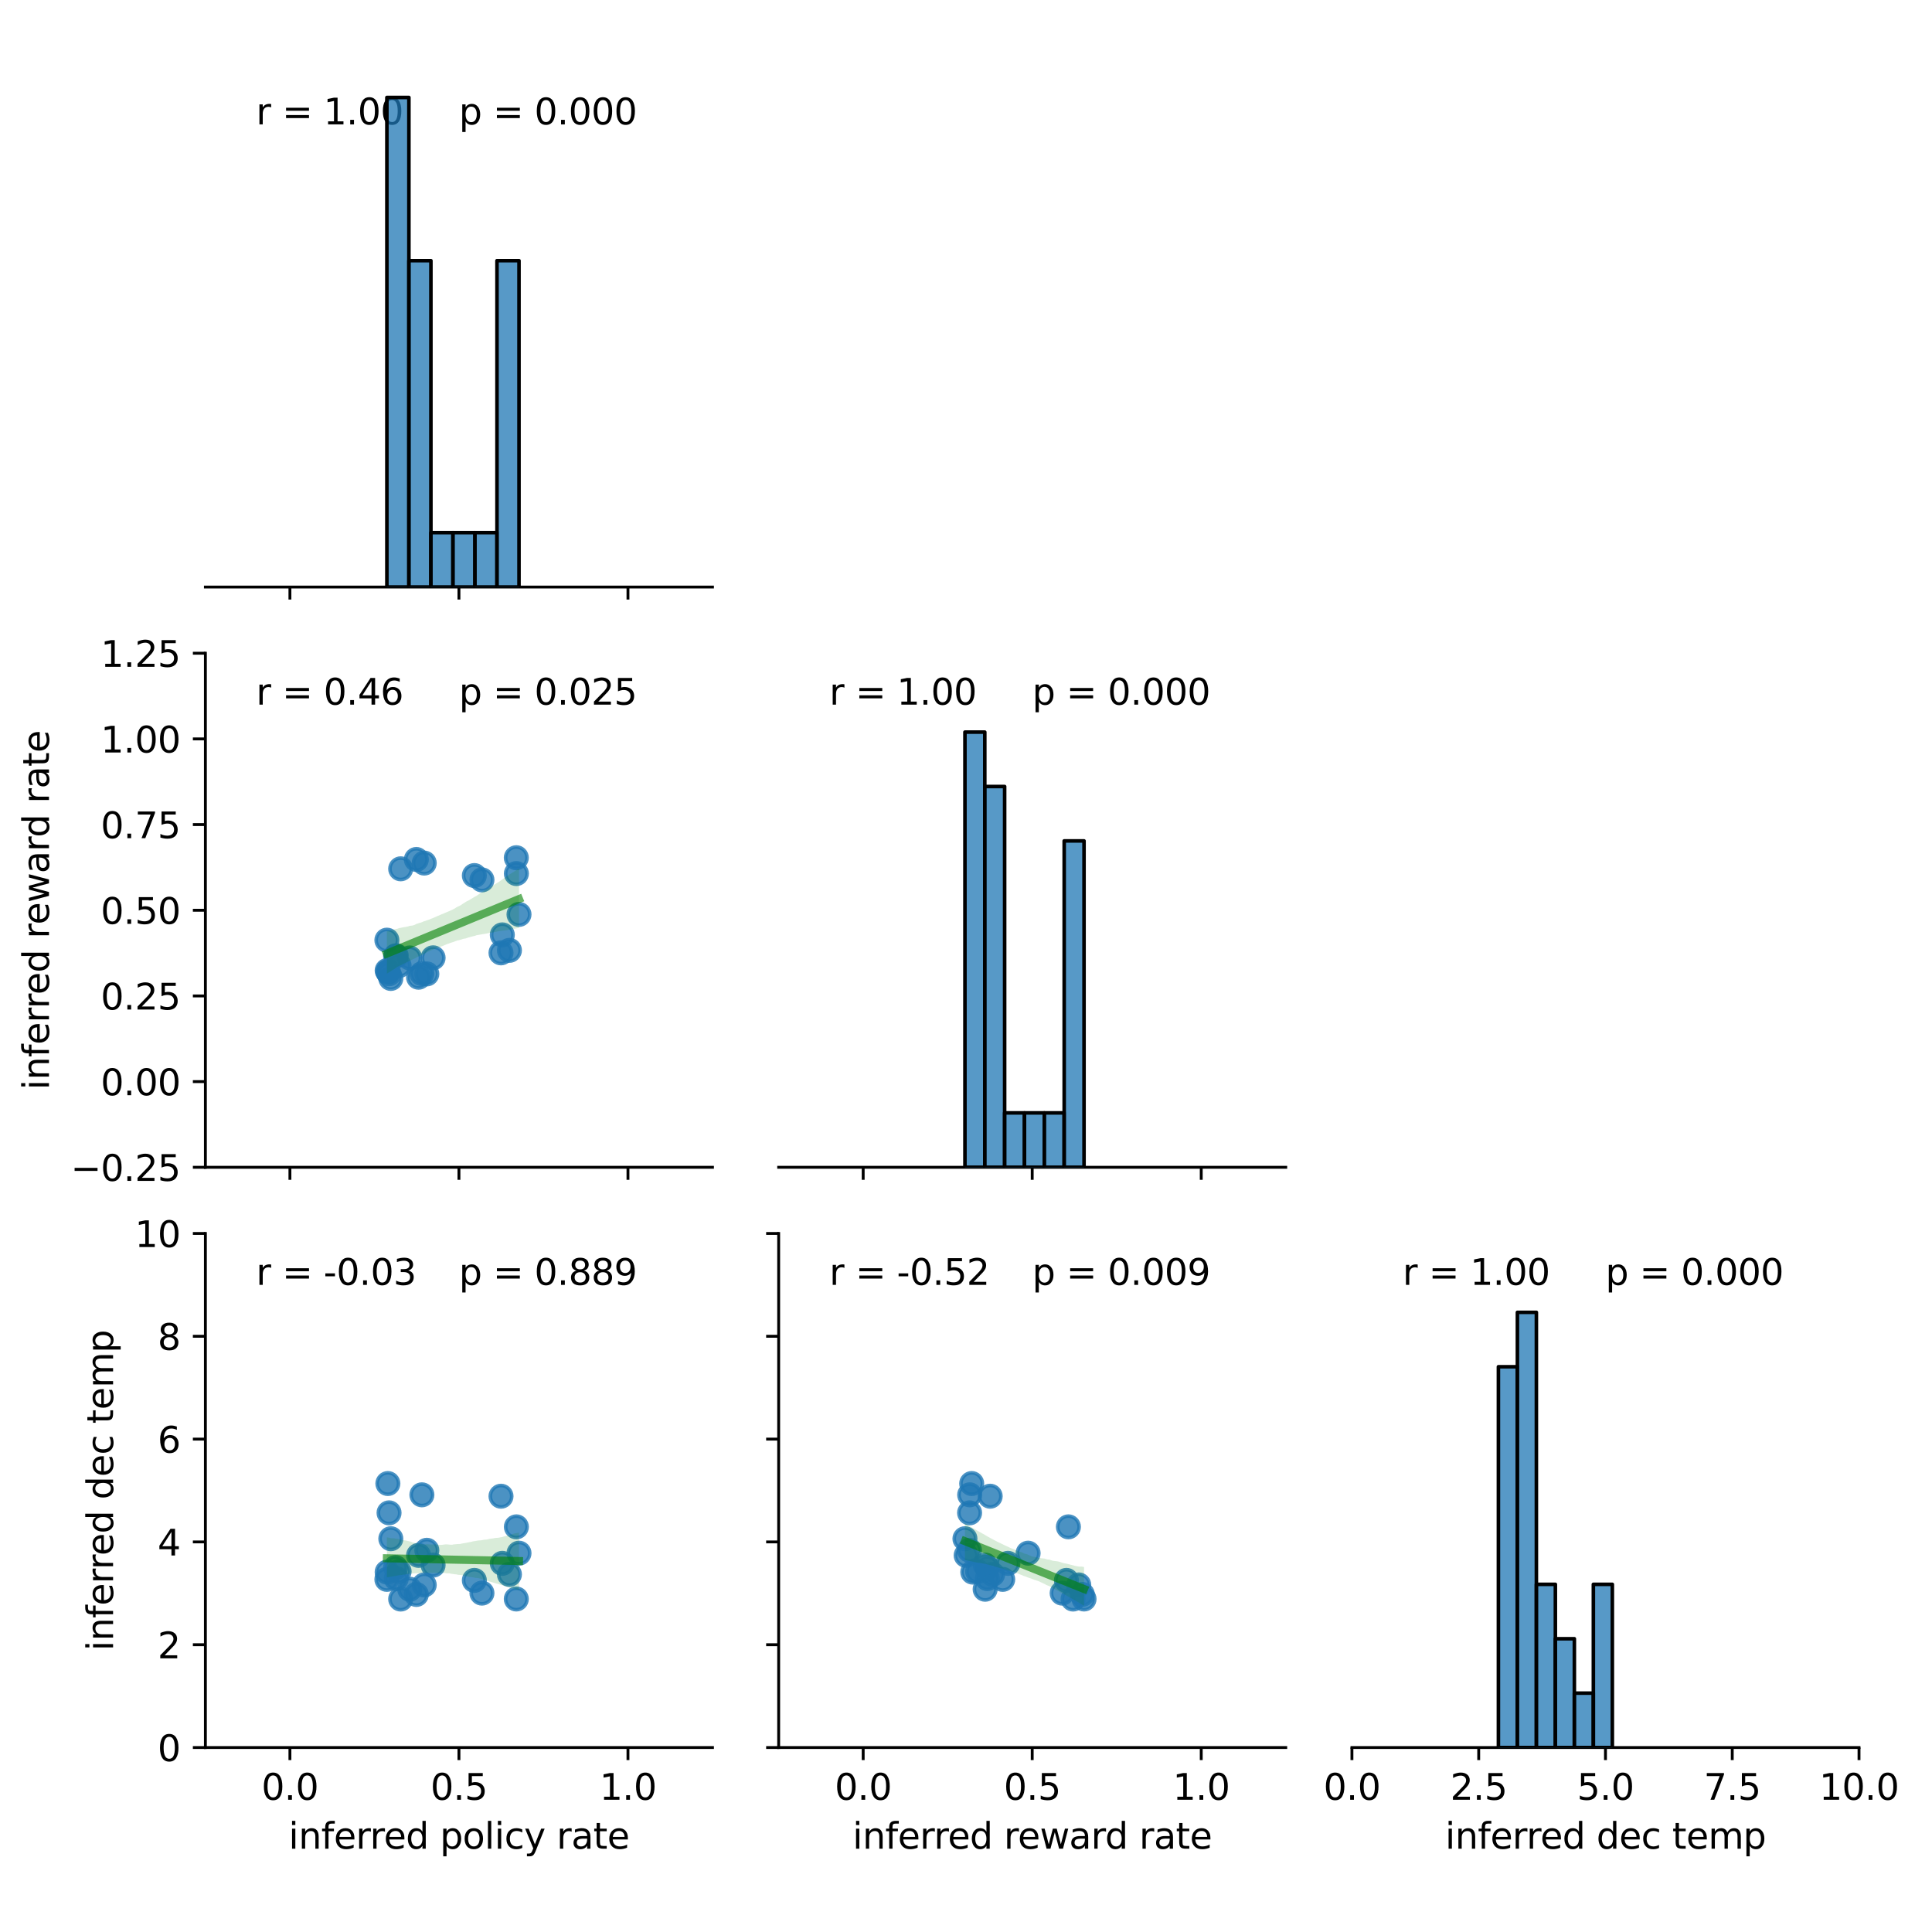 <?xml version="1.0" encoding="utf-8" standalone="no"?>
<!DOCTYPE svg PUBLIC "-//W3C//DTD SVG 1.1//EN"
  "http://www.w3.org/Graphics/SVG/1.1/DTD/svg11.dtd">
<svg xmlns:xlink="http://www.w3.org/1999/xlink" width="540pt" height="540pt" viewBox="0 0 540 540" xmlns="http://www.w3.org/2000/svg" version="1.1">
 <defs>
  <style type="text/css">*{stroke-linejoin: round; stroke-linecap: butt}</style>
 </defs>
 <g id="figure_1">
  <g id="patch_1">
   <path d="M 0 540 
L 540 540 
L 540 0 
L 0 0 
z
" style="fill: #ffffff"/>
  </g>
  <g id="axes_1">
   <g id="patch_2">
    <path d="M 57.41 164.08 
L 199.14 164.08 
L 199.14 20.4 
L 57.41 20.4 
z
" style="fill: #ffffff"/>
   </g>
   <g id="matplotlib.axis_1">
    <g id="xtick_1">
     <g id="line2d_1">
      <defs>
       <path id="m763e3d513d" d="M 0 0 
L 0 3.5 
" style="stroke: #000000; stroke-width: 0.8"/>
      </defs>
      <g>
       <use xlink:href="#m763e3d513d" x="81.032" y="164.08" style="stroke: #000000; stroke-width: 0.8"/>
      </g>
     </g>
    </g>
    <g id="xtick_2">
     <g id="line2d_2">
      <g>
       <use xlink:href="#m763e3d513d" x="128.275" y="164.08" style="stroke: #000000; stroke-width: 0.8"/>
      </g>
     </g>
    </g>
    <g id="xtick_3">
     <g id="line2d_3">
      <g>
       <use xlink:href="#m763e3d513d" x="175.518" y="164.08" style="stroke: #000000; stroke-width: 0.8"/>
      </g>
     </g>
    </g>
   </g>
   <g id="patch_3">
    <path d="M 57.41 164.08 
L 199.14 164.08 
" style="fill: none; stroke: #000000; stroke-width: 0.8; stroke-linejoin: miter; stroke-linecap: square"/>
   </g>
   <g id="text_1">
    <!-- r = 1.00  -->
    <g transform="translate(71.583 34.768) scale(0.1 -0.1)">
     <defs>
      <path id="DejaVuSans-72" d="M 2631 2963 
Q 2534 3019 2420 3045 
Q 2306 3072 2169 3072 
Q 1681 3072 1420 2755 
Q 1159 2438 1159 1844 
L 1159 0 
L 581 0 
L 581 3500 
L 1159 3500 
L 1159 2956 
Q 1341 3275 1631 3429 
Q 1922 3584 2338 3584 
Q 2397 3584 2469 3576 
Q 2541 3569 2628 3553 
L 2631 2963 
z
" transform="scale(0.016)"/>
      <path id="DejaVuSans-20" transform="scale(0.016)"/>
      <path id="DejaVuSans-3d" d="M 678 2906 
L 4684 2906 
L 4684 2381 
L 678 2381 
L 678 2906 
z
M 678 1631 
L 4684 1631 
L 4684 1100 
L 678 1100 
L 678 1631 
z
" transform="scale(0.016)"/>
      <path id="DejaVuSans-31" d="M 794 531 
L 1825 531 
L 1825 4091 
L 703 3866 
L 703 4441 
L 1819 4666 
L 2450 4666 
L 2450 531 
L 3481 531 
L 3481 0 
L 794 0 
L 794 531 
z
" transform="scale(0.016)"/>
      <path id="DejaVuSans-2e" d="M 684 794 
L 1344 794 
L 1344 0 
L 684 0 
L 684 794 
z
" transform="scale(0.016)"/>
      <path id="DejaVuSans-30" d="M 2034 4250 
Q 1547 4250 1301 3770 
Q 1056 3291 1056 2328 
Q 1056 1369 1301 889 
Q 1547 409 2034 409 
Q 2525 409 2770 889 
Q 3016 1369 3016 2328 
Q 3016 3291 2770 3770 
Q 2525 4250 2034 4250 
z
M 2034 4750 
Q 2819 4750 3233 4129 
Q 3647 3509 3647 2328 
Q 3647 1150 3233 529 
Q 2819 -91 2034 -91 
Q 1250 -91 836 529 
Q 422 1150 422 2328 
Q 422 3509 836 4129 
Q 1250 4750 2034 4750 
z
" transform="scale(0.016)"/>
     </defs>
     <use xlink:href="#DejaVuSans-72"/>
     <use xlink:href="#DejaVuSans-20" x="41.113"/>
     <use xlink:href="#DejaVuSans-3d" x="72.9"/>
     <use xlink:href="#DejaVuSans-20" x="156.689"/>
     <use xlink:href="#DejaVuSans-31" x="188.477"/>
     <use xlink:href="#DejaVuSans-2e" x="252.1"/>
     <use xlink:href="#DejaVuSans-30" x="283.887"/>
     <use xlink:href="#DejaVuSans-30" x="347.51"/>
     <use xlink:href="#DejaVuSans-20" x="411.133"/>
    </g>
   </g>
   <g id="text_2">
    <!-- p = 0.000 -->
    <g transform="translate(128.275 34.768) scale(0.1 -0.1)">
     <defs>
      <path id="DejaVuSans-70" d="M 1159 525 
L 1159 -1331 
L 581 -1331 
L 581 3500 
L 1159 3500 
L 1159 2969 
Q 1341 3281 1617 3432 
Q 1894 3584 2278 3584 
Q 2916 3584 3314 3078 
Q 3713 2572 3713 1747 
Q 3713 922 3314 415 
Q 2916 -91 2278 -91 
Q 1894 -91 1617 61 
Q 1341 213 1159 525 
z
M 3116 1747 
Q 3116 2381 2855 2742 
Q 2594 3103 2138 3103 
Q 1681 3103 1420 2742 
Q 1159 2381 1159 1747 
Q 1159 1113 1420 752 
Q 1681 391 2138 391 
Q 2594 391 2855 752 
Q 3116 1113 3116 1747 
z
" transform="scale(0.016)"/>
     </defs>
     <use xlink:href="#DejaVuSans-70"/>
     <use xlink:href="#DejaVuSans-20" x="63.477"/>
     <use xlink:href="#DejaVuSans-3d" x="95.264"/>
     <use xlink:href="#DejaVuSans-20" x="179.053"/>
     <use xlink:href="#DejaVuSans-30" x="210.84"/>
     <use xlink:href="#DejaVuSans-2e" x="274.463"/>
     <use xlink:href="#DejaVuSans-30" x="306.25"/>
     <use xlink:href="#DejaVuSans-30" x="369.873"/>
     <use xlink:href="#DejaVuSans-30" x="433.496"/>
    </g>
   </g>
  </g>
  <g id="axes_2">
   <g id="patch_4">
    <path d="M 57.41 326.26 
L 199.14 326.26 
L 199.14 182.58 
L 57.41 182.58 
z
" style="fill: #ffffff"/>
   </g>
   <g id="PathCollection_1">
    <defs>
     <path id="mdbae75b11f" d="M 0 3 
C 0.796 3 1.559 2.684 2.121 2.121 
C 2.684 1.559 3 0.796 3 0 
C 3 -0.796 2.684 -1.559 2.121 -2.121 
C 1.559 -2.684 0.796 -3 0 -3 
C -0.796 -3 -1.559 -2.684 -2.121 -2.121 
C -2.684 -1.559 -3 -0.796 -3 0 
C -3 0.796 -2.684 1.559 -2.121 2.121 
C -1.559 2.684 -0.796 3 0 3 
z
" style="stroke: #1f77b4; stroke-opacity: 0.8"/>
    </defs>
    <g clip-path="url(#p67061ac877)">
     <use xlink:href="#mdbae75b11f" x="140.398" y="261.304" style="fill: #1f77b4; fill-opacity: 0.8; stroke: #1f77b4; stroke-opacity: 0.8"/>
     <use xlink:href="#mdbae75b11f" x="111.99" y="242.835" style="fill: #1f77b4; fill-opacity: 0.8; stroke: #1f77b4; stroke-opacity: 0.8"/>
     <use xlink:href="#mdbae75b11f" x="144.327" y="244.164" style="fill: #1f77b4; fill-opacity: 0.8; stroke: #1f77b4; stroke-opacity: 0.8"/>
     <use xlink:href="#mdbae75b11f" x="121.052" y="267.716" style="fill: #1f77b4; fill-opacity: 0.8; stroke: #1f77b4; stroke-opacity: 0.8"/>
     <use xlink:href="#mdbae75b11f" x="140.033" y="266.328" style="fill: #1f77b4; fill-opacity: 0.8; stroke: #1f77b4; stroke-opacity: 0.8"/>
     <use xlink:href="#mdbae75b11f" x="134.704" y="245.931" style="fill: #1f77b4; fill-opacity: 0.8; stroke: #1f77b4; stroke-opacity: 0.8"/>
     <use xlink:href="#mdbae75b11f" x="132.582" y="244.721" style="fill: #1f77b4; fill-opacity: 0.8; stroke: #1f77b4; stroke-opacity: 0.8"/>
     <use xlink:href="#mdbae75b11f" x="110.752" y="267.136" style="fill: #1f77b4; fill-opacity: 0.8; stroke: #1f77b4; stroke-opacity: 0.8"/>
     <use xlink:href="#mdbae75b11f" x="144.308" y="239.735" style="fill: #1f77b4; fill-opacity: 0.8; stroke: #1f77b4; stroke-opacity: 0.8"/>
     <use xlink:href="#mdbae75b11f" x="118.573" y="241.232" style="fill: #1f77b4; fill-opacity: 0.8; stroke: #1f77b4; stroke-opacity: 0.8"/>
     <use xlink:href="#mdbae75b11f" x="114.519" y="267.751" style="fill: #1f77b4; fill-opacity: 0.8; stroke: #1f77b4; stroke-opacity: 0.8"/>
     <use xlink:href="#mdbae75b11f" x="117.919" y="272.136" style="fill: #1f77b4; fill-opacity: 0.8; stroke: #1f77b4; stroke-opacity: 0.8"/>
     <use xlink:href="#mdbae75b11f" x="109.234" y="273.479" style="fill: #1f77b4; fill-opacity: 0.8; stroke: #1f77b4; stroke-opacity: 0.8"/>
     <use xlink:href="#mdbae75b11f" x="116.99" y="273.137" style="fill: #1f77b4; fill-opacity: 0.8; stroke: #1f77b4; stroke-opacity: 0.8"/>
     <use xlink:href="#mdbae75b11f" x="108.134" y="262.777" style="fill: #1f77b4; fill-opacity: 0.8; stroke: #1f77b4; stroke-opacity: 0.8"/>
     <use xlink:href="#mdbae75b11f" x="110.564" y="267.201" style="fill: #1f77b4; fill-opacity: 0.8; stroke: #1f77b4; stroke-opacity: 0.8"/>
     <use xlink:href="#mdbae75b11f" x="108.41" y="271.567" style="fill: #1f77b4; fill-opacity: 0.8; stroke: #1f77b4; stroke-opacity: 0.8"/>
     <use xlink:href="#mdbae75b11f" x="145.063" y="255.582" style="fill: #1f77b4; fill-opacity: 0.8; stroke: #1f77b4; stroke-opacity: 0.8"/>
     <use xlink:href="#mdbae75b11f" x="108.741" y="272.164" style="fill: #1f77b4; fill-opacity: 0.8; stroke: #1f77b4; stroke-opacity: 0.8"/>
     <use xlink:href="#mdbae75b11f" x="142.387" y="265.631" style="fill: #1f77b4; fill-opacity: 0.8; stroke: #1f77b4; stroke-opacity: 0.8"/>
     <use xlink:href="#mdbae75b11f" x="111.549" y="269.888" style="fill: #1f77b4; fill-opacity: 0.8; stroke: #1f77b4; stroke-opacity: 0.8"/>
     <use xlink:href="#mdbae75b11f" x="119.298" y="272.211" style="fill: #1f77b4; fill-opacity: 0.8; stroke: #1f77b4; stroke-opacity: 0.8"/>
     <use xlink:href="#mdbae75b11f" x="108.215" y="271.255" style="fill: #1f77b4; fill-opacity: 0.8; stroke: #1f77b4; stroke-opacity: 0.8"/>
     <use xlink:href="#mdbae75b11f" x="116.369" y="240.221" style="fill: #1f77b4; fill-opacity: 0.8; stroke: #1f77b4; stroke-opacity: 0.8"/>
    </g>
   </g>
   <g id="PolyCollection_1">
    <path d="M 108.134 260.317 
L 108.134 272.125 
L 108.507 271.89 
L 108.88 271.66 
L 109.253 271.441 
L 109.626 271.203 
L 109.999 270.972 
L 110.372 270.74 
L 110.745 270.464 
L 111.118 270.225 
L 111.491 270.039 
L 111.864 269.856 
L 112.238 269.672 
L 112.611 269.486 
L 112.984 269.301 
L 113.357 269.116 
L 113.73 268.931 
L 114.103 268.747 
L 114.476 268.582 
L 114.849 268.406 
L 115.222 268.201 
L 115.595 268.028 
L 115.968 267.855 
L 116.341 267.679 
L 116.714 267.453 
L 117.087 267.286 
L 117.46 267.127 
L 117.833 266.961 
L 118.206 266.776 
L 118.579 266.564 
L 118.952 266.352 
L 119.325 266.149 
L 119.698 265.949 
L 120.071 265.807 
L 120.444 265.623 
L 120.817 265.481 
L 121.19 265.34 
L 121.563 265.182 
L 121.936 265.055 
L 122.309 264.909 
L 122.682 264.747 
L 123.055 264.631 
L 123.428 264.513 
L 123.801 264.377 
L 124.174 264.203 
L 124.547 264.06 
L 124.92 263.89 
L 125.293 263.776 
L 125.666 263.635 
L 126.039 263.497 
L 126.412 263.38 
L 126.785 263.259 
L 127.158 263.118 
L 127.531 262.977 
L 127.904 262.857 
L 128.277 262.787 
L 128.65 262.676 
L 129.023 262.569 
L 129.396 262.44 
L 129.769 262.357 
L 130.142 262.307 
L 130.515 262.176 
L 130.888 262.04 
L 131.261 261.953 
L 131.634 261.832 
L 132.007 261.744 
L 132.38 261.655 
L 132.753 261.565 
L 133.126 261.418 
L 133.499 261.348 
L 133.872 261.285 
L 134.245 261.22 
L 134.618 261.162 
L 134.991 261.093 
L 135.364 261.029 
L 135.738 260.965 
L 136.111 260.901 
L 136.484 260.822 
L 136.857 260.736 
L 137.23 260.709 
L 137.603 260.645 
L 137.976 260.569 
L 138.349 260.492 
L 138.722 260.415 
L 139.095 260.335 
L 139.468 260.26 
L 139.841 260.192 
L 140.214 260.162 
L 140.587 260.114 
L 140.96 260.069 
L 141.333 260.034 
L 141.706 259.983 
L 142.079 259.894 
L 142.452 259.815 
L 142.825 259.752 
L 143.198 259.698 
L 143.571 259.622 
L 143.944 259.558 
L 144.317 259.494 
L 144.69 259.431 
L 145.063 259.367 
L 145.063 242.757 
L 145.063 242.757 
L 144.69 242.986 
L 144.317 243.214 
L 143.944 243.447 
L 143.571 243.698 
L 143.198 243.924 
L 142.825 244.137 
L 142.452 244.36 
L 142.079 244.622 
L 141.706 244.885 
L 141.333 245.147 
L 140.96 245.409 
L 140.587 245.672 
L 140.214 245.934 
L 139.841 246.198 
L 139.468 246.461 
L 139.095 246.696 
L 138.722 246.927 
L 138.349 247.158 
L 137.976 247.376 
L 137.603 247.58 
L 137.23 247.828 
L 136.857 248.074 
L 136.484 248.302 
L 136.111 248.526 
L 135.738 248.731 
L 135.364 248.97 
L 134.991 249.19 
L 134.618 249.41 
L 134.245 249.633 
L 133.872 249.909 
L 133.499 250.181 
L 133.126 250.425 
L 132.753 250.606 
L 132.38 250.826 
L 132.007 251.061 
L 131.634 251.284 
L 131.261 251.511 
L 130.888 251.731 
L 130.515 251.882 
L 130.142 252.113 
L 129.769 252.356 
L 129.396 252.587 
L 129.023 252.844 
L 128.65 253.087 
L 128.277 253.258 
L 127.904 253.44 
L 127.531 253.624 
L 127.158 253.883 
L 126.785 254.095 
L 126.412 254.266 
L 126.039 254.435 
L 125.666 254.616 
L 125.293 254.775 
L 124.92 254.928 
L 124.547 255.09 
L 124.174 255.246 
L 123.801 255.404 
L 123.428 255.548 
L 123.055 255.711 
L 122.682 255.871 
L 122.309 256.032 
L 121.936 256.178 
L 121.563 256.357 
L 121.19 256.515 
L 120.817 256.673 
L 120.444 256.813 
L 120.071 256.983 
L 119.698 257.107 
L 119.325 257.222 
L 118.952 257.378 
L 118.579 257.487 
L 118.206 257.624 
L 117.833 257.793 
L 117.46 257.909 
L 117.087 258.01 
L 116.714 258.135 
L 116.341 258.255 
L 115.968 258.47 
L 115.595 258.609 
L 115.222 258.701 
L 114.849 258.743 
L 114.476 258.786 
L 114.103 258.927 
L 113.73 259.014 
L 113.357 259.08 
L 112.984 259.143 
L 112.611 259.198 
L 112.238 259.278 
L 111.864 259.352 
L 111.491 259.436 
L 111.118 259.582 
L 110.745 259.637 
L 110.372 259.725 
L 109.999 259.835 
L 109.626 259.89 
L 109.253 260.034 
L 108.88 260.162 
L 108.507 260.245 
L 108.134 260.317 
z
" clip-path="url(#p67061ac877)" style="fill: #008000; fill-opacity: 0.15"/>
   </g>
   <g id="matplotlib.axis_2">
    <g id="xtick_4">
     <g id="line2d_4">
      <g>
       <use xlink:href="#m763e3d513d" x="81.032" y="326.26" style="stroke: #000000; stroke-width: 0.8"/>
      </g>
     </g>
    </g>
    <g id="xtick_5">
     <g id="line2d_5">
      <g>
       <use xlink:href="#m763e3d513d" x="128.275" y="326.26" style="stroke: #000000; stroke-width: 0.8"/>
      </g>
     </g>
    </g>
    <g id="xtick_6">
     <g id="line2d_6">
      <g>
       <use xlink:href="#m763e3d513d" x="175.518" y="326.26" style="stroke: #000000; stroke-width: 0.8"/>
      </g>
     </g>
    </g>
   </g>
   <g id="matplotlib.axis_3">
    <g id="ytick_1">
     <g id="line2d_7">
      <defs>
       <path id="m06f0f6e1b4" d="M 0 0 
L -3.5 0 
" style="stroke: #000000; stroke-width: 0.8"/>
      </defs>
      <g>
       <use xlink:href="#m06f0f6e1b4" x="57.41" y="326.26" style="stroke: #000000; stroke-width: 0.8"/>
      </g>
     </g>
     <g id="text_3">
      <!-- −0.25 -->
      <g transform="translate(19.765 330.059) scale(0.1 -0.1)">
       <defs>
        <path id="DejaVuSans-2212" d="M 678 2272 
L 4684 2272 
L 4684 1741 
L 678 1741 
L 678 2272 
z
" transform="scale(0.016)"/>
        <path id="DejaVuSans-32" d="M 1228 531 
L 3431 531 
L 3431 0 
L 469 0 
L 469 531 
Q 828 903 1448 1529 
Q 2069 2156 2228 2338 
Q 2531 2678 2651 2914 
Q 2772 3150 2772 3378 
Q 2772 3750 2511 3984 
Q 2250 4219 1831 4219 
Q 1534 4219 1204 4116 
Q 875 4013 500 3803 
L 500 4441 
Q 881 4594 1212 4672 
Q 1544 4750 1819 4750 
Q 2544 4750 2975 4387 
Q 3406 4025 3406 3419 
Q 3406 3131 3298 2873 
Q 3191 2616 2906 2266 
Q 2828 2175 2409 1742 
Q 1991 1309 1228 531 
z
" transform="scale(0.016)"/>
        <path id="DejaVuSans-35" d="M 691 4666 
L 3169 4666 
L 3169 4134 
L 1269 4134 
L 1269 2991 
Q 1406 3038 1543 3061 
Q 1681 3084 1819 3084 
Q 2600 3084 3056 2656 
Q 3513 2228 3513 1497 
Q 3513 744 3044 326 
Q 2575 -91 1722 -91 
Q 1428 -91 1123 -41 
Q 819 9 494 109 
L 494 744 
Q 775 591 1075 516 
Q 1375 441 1709 441 
Q 2250 441 2565 725 
Q 2881 1009 2881 1497 
Q 2881 1984 2565 2268 
Q 2250 2553 1709 2553 
Q 1456 2553 1204 2497 
Q 953 2441 691 2322 
L 691 4666 
z
" transform="scale(0.016)"/>
       </defs>
       <use xlink:href="#DejaVuSans-2212"/>
       <use xlink:href="#DejaVuSans-30" x="83.789"/>
       <use xlink:href="#DejaVuSans-2e" x="147.412"/>
       <use xlink:href="#DejaVuSans-32" x="179.199"/>
       <use xlink:href="#DejaVuSans-35" x="242.822"/>
      </g>
     </g>
    </g>
    <g id="ytick_2">
     <g id="line2d_8">
      <g>
       <use xlink:href="#m06f0f6e1b4" x="57.41" y="302.313" style="stroke: #000000; stroke-width: 0.8"/>
      </g>
     </g>
     <g id="text_4">
      <!-- 0.00 -->
      <g transform="translate(28.144 306.113) scale(0.1 -0.1)">
       <use xlink:href="#DejaVuSans-30"/>
       <use xlink:href="#DejaVuSans-2e" x="63.623"/>
       <use xlink:href="#DejaVuSans-30" x="95.41"/>
       <use xlink:href="#DejaVuSans-30" x="159.033"/>
      </g>
     </g>
    </g>
    <g id="ytick_3">
     <g id="line2d_9">
      <g>
       <use xlink:href="#m06f0f6e1b4" x="57.41" y="278.367" style="stroke: #000000; stroke-width: 0.8"/>
      </g>
     </g>
     <g id="text_5">
      <!-- 0.25 -->
      <g transform="translate(28.144 282.166) scale(0.1 -0.1)">
       <use xlink:href="#DejaVuSans-30"/>
       <use xlink:href="#DejaVuSans-2e" x="63.623"/>
       <use xlink:href="#DejaVuSans-32" x="95.41"/>
       <use xlink:href="#DejaVuSans-35" x="159.033"/>
      </g>
     </g>
    </g>
    <g id="ytick_4">
     <g id="line2d_10">
      <g>
       <use xlink:href="#m06f0f6e1b4" x="57.41" y="254.42" style="stroke: #000000; stroke-width: 0.8"/>
      </g>
     </g>
     <g id="text_6">
      <!-- 0.50 -->
      <g transform="translate(28.144 258.219) scale(0.1 -0.1)">
       <use xlink:href="#DejaVuSans-30"/>
       <use xlink:href="#DejaVuSans-2e" x="63.623"/>
       <use xlink:href="#DejaVuSans-35" x="95.41"/>
       <use xlink:href="#DejaVuSans-30" x="159.033"/>
      </g>
     </g>
    </g>
    <g id="ytick_5">
     <g id="line2d_11">
      <g>
       <use xlink:href="#m06f0f6e1b4" x="57.41" y="230.473" style="stroke: #000000; stroke-width: 0.8"/>
      </g>
     </g>
     <g id="text_7">
      <!-- 0.75 -->
      <g transform="translate(28.144 234.273) scale(0.1 -0.1)">
       <defs>
        <path id="DejaVuSans-37" d="M 525 4666 
L 3525 4666 
L 3525 4397 
L 1831 0 
L 1172 0 
L 2766 4134 
L 525 4134 
L 525 4666 
z
" transform="scale(0.016)"/>
       </defs>
       <use xlink:href="#DejaVuSans-30"/>
       <use xlink:href="#DejaVuSans-2e" x="63.623"/>
       <use xlink:href="#DejaVuSans-37" x="95.41"/>
       <use xlink:href="#DejaVuSans-35" x="159.033"/>
      </g>
     </g>
    </g>
    <g id="ytick_6">
     <g id="line2d_12">
      <g>
       <use xlink:href="#m06f0f6e1b4" x="57.41" y="206.527" style="stroke: #000000; stroke-width: 0.8"/>
      </g>
     </g>
     <g id="text_8">
      <!-- 1.00 -->
      <g transform="translate(28.144 210.326) scale(0.1 -0.1)">
       <use xlink:href="#DejaVuSans-31"/>
       <use xlink:href="#DejaVuSans-2e" x="63.623"/>
       <use xlink:href="#DejaVuSans-30" x="95.41"/>
       <use xlink:href="#DejaVuSans-30" x="159.033"/>
      </g>
     </g>
    </g>
    <g id="ytick_7">
     <g id="line2d_13">
      <g>
       <use xlink:href="#m06f0f6e1b4" x="57.41" y="182.58" style="stroke: #000000; stroke-width: 0.8"/>
      </g>
     </g>
     <g id="text_9">
      <!-- 1.25 -->
      <g transform="translate(28.144 186.379) scale(0.1 -0.1)">
       <use xlink:href="#DejaVuSans-31"/>
       <use xlink:href="#DejaVuSans-2e" x="63.623"/>
       <use xlink:href="#DejaVuSans-32" x="95.41"/>
       <use xlink:href="#DejaVuSans-35" x="159.033"/>
      </g>
     </g>
    </g>
    <g id="text_10">
     <!-- inferred reward rate -->
     <g transform="translate(13.685 304.625) rotate(-90) scale(0.1 -0.1)">
      <defs>
       <path id="DejaVuSans-69" d="M 603 3500 
L 1178 3500 
L 1178 0 
L 603 0 
L 603 3500 
z
M 603 4863 
L 1178 4863 
L 1178 4134 
L 603 4134 
L 603 4863 
z
" transform="scale(0.016)"/>
       <path id="DejaVuSans-6e" d="M 3513 2113 
L 3513 0 
L 2938 0 
L 2938 2094 
Q 2938 2591 2744 2837 
Q 2550 3084 2163 3084 
Q 1697 3084 1428 2787 
Q 1159 2491 1159 1978 
L 1159 0 
L 581 0 
L 581 3500 
L 1159 3500 
L 1159 2956 
Q 1366 3272 1645 3428 
Q 1925 3584 2291 3584 
Q 2894 3584 3203 3211 
Q 3513 2838 3513 2113 
z
" transform="scale(0.016)"/>
       <path id="DejaVuSans-66" d="M 2375 4863 
L 2375 4384 
L 1825 4384 
Q 1516 4384 1395 4259 
Q 1275 4134 1275 3809 
L 1275 3500 
L 2222 3500 
L 2222 3053 
L 1275 3053 
L 1275 0 
L 697 0 
L 697 3053 
L 147 3053 
L 147 3500 
L 697 3500 
L 697 3744 
Q 697 4328 969 4595 
Q 1241 4863 1831 4863 
L 2375 4863 
z
" transform="scale(0.016)"/>
       <path id="DejaVuSans-65" d="M 3597 1894 
L 3597 1613 
L 953 1613 
Q 991 1019 1311 708 
Q 1631 397 2203 397 
Q 2534 397 2845 478 
Q 3156 559 3463 722 
L 3463 178 
Q 3153 47 2828 -22 
Q 2503 -91 2169 -91 
Q 1331 -91 842 396 
Q 353 884 353 1716 
Q 353 2575 817 3079 
Q 1281 3584 2069 3584 
Q 2775 3584 3186 3129 
Q 3597 2675 3597 1894 
z
M 3022 2063 
Q 3016 2534 2758 2815 
Q 2500 3097 2075 3097 
Q 1594 3097 1305 2825 
Q 1016 2553 972 2059 
L 3022 2063 
z
" transform="scale(0.016)"/>
       <path id="DejaVuSans-64" d="M 2906 2969 
L 2906 4863 
L 3481 4863 
L 3481 0 
L 2906 0 
L 2906 525 
Q 2725 213 2448 61 
Q 2172 -91 1784 -91 
Q 1150 -91 751 415 
Q 353 922 353 1747 
Q 353 2572 751 3078 
Q 1150 3584 1784 3584 
Q 2172 3584 2448 3432 
Q 2725 3281 2906 2969 
z
M 947 1747 
Q 947 1113 1208 752 
Q 1469 391 1925 391 
Q 2381 391 2643 752 
Q 2906 1113 2906 1747 
Q 2906 2381 2643 2742 
Q 2381 3103 1925 3103 
Q 1469 3103 1208 2742 
Q 947 2381 947 1747 
z
" transform="scale(0.016)"/>
       <path id="DejaVuSans-77" d="M 269 3500 
L 844 3500 
L 1563 769 
L 2278 3500 
L 2956 3500 
L 3675 769 
L 4391 3500 
L 4966 3500 
L 4050 0 
L 3372 0 
L 2619 2869 
L 1863 0 
L 1184 0 
L 269 3500 
z
" transform="scale(0.016)"/>
       <path id="DejaVuSans-61" d="M 2194 1759 
Q 1497 1759 1228 1600 
Q 959 1441 959 1056 
Q 959 750 1161 570 
Q 1363 391 1709 391 
Q 2188 391 2477 730 
Q 2766 1069 2766 1631 
L 2766 1759 
L 2194 1759 
z
M 3341 1997 
L 3341 0 
L 2766 0 
L 2766 531 
Q 2569 213 2275 61 
Q 1981 -91 1556 -91 
Q 1019 -91 701 211 
Q 384 513 384 1019 
Q 384 1609 779 1909 
Q 1175 2209 1959 2209 
L 2766 2209 
L 2766 2266 
Q 2766 2663 2505 2880 
Q 2244 3097 1772 3097 
Q 1472 3097 1187 3025 
Q 903 2953 641 2809 
L 641 3341 
Q 956 3463 1253 3523 
Q 1550 3584 1831 3584 
Q 2591 3584 2966 3190 
Q 3341 2797 3341 1997 
z
" transform="scale(0.016)"/>
       <path id="DejaVuSans-74" d="M 1172 4494 
L 1172 3500 
L 2356 3500 
L 2356 3053 
L 1172 3053 
L 1172 1153 
Q 1172 725 1289 603 
Q 1406 481 1766 481 
L 2356 481 
L 2356 0 
L 1766 0 
Q 1100 0 847 248 
Q 594 497 594 1153 
L 594 3053 
L 172 3053 
L 172 3500 
L 594 3500 
L 594 4494 
L 1172 4494 
z
" transform="scale(0.016)"/>
      </defs>
      <use xlink:href="#DejaVuSans-69"/>
      <use xlink:href="#DejaVuSans-6e" x="27.783"/>
      <use xlink:href="#DejaVuSans-66" x="91.162"/>
      <use xlink:href="#DejaVuSans-65" x="126.367"/>
      <use xlink:href="#DejaVuSans-72" x="187.891"/>
      <use xlink:href="#DejaVuSans-72" x="227.254"/>
      <use xlink:href="#DejaVuSans-65" x="266.117"/>
      <use xlink:href="#DejaVuSans-64" x="327.641"/>
      <use xlink:href="#DejaVuSans-20" x="391.117"/>
      <use xlink:href="#DejaVuSans-72" x="422.904"/>
      <use xlink:href="#DejaVuSans-65" x="461.768"/>
      <use xlink:href="#DejaVuSans-77" x="523.291"/>
      <use xlink:href="#DejaVuSans-61" x="605.078"/>
      <use xlink:href="#DejaVuSans-72" x="666.357"/>
      <use xlink:href="#DejaVuSans-64" x="705.721"/>
      <use xlink:href="#DejaVuSans-20" x="769.197"/>
      <use xlink:href="#DejaVuSans-72" x="800.984"/>
      <use xlink:href="#DejaVuSans-61" x="842.098"/>
      <use xlink:href="#DejaVuSans-74" x="903.377"/>
      <use xlink:href="#DejaVuSans-65" x="942.586"/>
     </g>
    </g>
   </g>
   <g id="line2d_14">
    <path d="M 108.134 266.536 
L 108.507 266.382 
L 108.88 266.228 
L 109.253 266.074 
L 109.626 265.92 
L 109.999 265.766 
L 110.372 265.612 
L 110.745 265.458 
L 111.118 265.304 
L 111.491 265.15 
L 111.864 264.996 
L 112.238 264.842 
L 112.611 264.688 
L 112.984 264.534 
L 113.357 264.38 
L 113.73 264.226 
L 114.103 264.072 
L 114.476 263.918 
L 114.849 263.763 
L 115.222 263.609 
L 115.595 263.455 
L 115.968 263.301 
L 116.341 263.147 
L 116.714 262.993 
L 117.087 262.839 
L 117.46 262.685 
L 117.833 262.531 
L 118.206 262.377 
L 118.579 262.223 
L 118.952 262.069 
L 119.325 261.915 
L 119.698 261.761 
L 120.071 261.607 
L 120.444 261.453 
L 120.817 261.299 
L 121.19 261.145 
L 121.563 260.991 
L 121.936 260.837 
L 122.309 260.683 
L 122.682 260.529 
L 123.055 260.375 
L 123.428 260.221 
L 123.801 260.067 
L 124.174 259.913 
L 124.547 259.759 
L 124.92 259.605 
L 125.293 259.451 
L 125.666 259.297 
L 126.039 259.143 
L 126.412 258.989 
L 126.785 258.835 
L 127.158 258.681 
L 127.531 258.527 
L 127.904 258.372 
L 128.277 258.218 
L 128.65 258.064 
L 129.023 257.91 
L 129.396 257.756 
L 129.769 257.602 
L 130.142 257.448 
L 130.515 257.294 
L 130.888 257.14 
L 131.261 256.986 
L 131.634 256.832 
L 132.007 256.678 
L 132.38 256.524 
L 132.753 256.37 
L 133.126 256.216 
L 133.499 256.062 
L 133.872 255.908 
L 134.245 255.754 
L 134.618 255.6 
L 134.991 255.446 
L 135.364 255.292 
L 135.738 255.138 
L 136.111 254.984 
L 136.484 254.83 
L 136.857 254.676 
L 137.23 254.522 
L 137.603 254.368 
L 137.976 254.214 
L 138.349 254.06 
L 138.722 253.906 
L 139.095 253.752 
L 139.468 253.598 
L 139.841 253.444 
L 140.214 253.29 
L 140.587 253.136 
L 140.96 252.982 
L 141.333 252.827 
L 141.706 252.673 
L 142.079 252.519 
L 142.452 252.365 
L 142.825 252.211 
L 143.198 252.057 
L 143.571 251.903 
L 143.944 251.749 
L 144.317 251.595 
L 144.69 251.441 
L 145.063 251.287 
" clip-path="url(#p67061ac877)" style="fill: none; stroke: #008000; stroke-opacity: 0.6; stroke-width: 2.25; stroke-linecap: square"/>
   </g>
   <g id="patch_5">
    <path d="M 57.41 326.26 
L 57.41 182.58 
" style="fill: none; stroke: #000000; stroke-width: 0.8; stroke-linejoin: miter; stroke-linecap: square"/>
   </g>
   <g id="patch_6">
    <path d="M 57.41 326.26 
L 199.14 326.26 
" style="fill: none; stroke: #000000; stroke-width: 0.8; stroke-linejoin: miter; stroke-linecap: square"/>
   </g>
   <g id="text_11">
    <!-- r = 0.46  -->
    <g transform="translate(71.583 196.948) scale(0.1 -0.1)">
     <defs>
      <path id="DejaVuSans-34" d="M 2419 4116 
L 825 1625 
L 2419 1625 
L 2419 4116 
z
M 2253 4666 
L 3047 4666 
L 3047 1625 
L 3713 1625 
L 3713 1100 
L 3047 1100 
L 3047 0 
L 2419 0 
L 2419 1100 
L 313 1100 
L 313 1709 
L 2253 4666 
z
" transform="scale(0.016)"/>
      <path id="DejaVuSans-36" d="M 2113 2584 
Q 1688 2584 1439 2293 
Q 1191 2003 1191 1497 
Q 1191 994 1439 701 
Q 1688 409 2113 409 
Q 2538 409 2786 701 
Q 3034 994 3034 1497 
Q 3034 2003 2786 2293 
Q 2538 2584 2113 2584 
z
M 3366 4563 
L 3366 3988 
Q 3128 4100 2886 4159 
Q 2644 4219 2406 4219 
Q 1781 4219 1451 3797 
Q 1122 3375 1075 2522 
Q 1259 2794 1537 2939 
Q 1816 3084 2150 3084 
Q 2853 3084 3261 2657 
Q 3669 2231 3669 1497 
Q 3669 778 3244 343 
Q 2819 -91 2113 -91 
Q 1303 -91 875 529 
Q 447 1150 447 2328 
Q 447 3434 972 4092 
Q 1497 4750 2381 4750 
Q 2619 4750 2861 4703 
Q 3103 4656 3366 4563 
z
" transform="scale(0.016)"/>
     </defs>
     <use xlink:href="#DejaVuSans-72"/>
     <use xlink:href="#DejaVuSans-20" x="41.113"/>
     <use xlink:href="#DejaVuSans-3d" x="72.9"/>
     <use xlink:href="#DejaVuSans-20" x="156.689"/>
     <use xlink:href="#DejaVuSans-30" x="188.477"/>
     <use xlink:href="#DejaVuSans-2e" x="252.1"/>
     <use xlink:href="#DejaVuSans-34" x="283.887"/>
     <use xlink:href="#DejaVuSans-36" x="347.51"/>
     <use xlink:href="#DejaVuSans-20" x="411.133"/>
    </g>
   </g>
   <g id="text_12">
    <!-- p = 0.025 -->
    <g transform="translate(128.275 196.948) scale(0.1 -0.1)">
     <use xlink:href="#DejaVuSans-70"/>
     <use xlink:href="#DejaVuSans-20" x="63.477"/>
     <use xlink:href="#DejaVuSans-3d" x="95.264"/>
     <use xlink:href="#DejaVuSans-20" x="179.053"/>
     <use xlink:href="#DejaVuSans-30" x="210.84"/>
     <use xlink:href="#DejaVuSans-2e" x="274.463"/>
     <use xlink:href="#DejaVuSans-30" x="306.25"/>
     <use xlink:href="#DejaVuSans-32" x="369.873"/>
     <use xlink:href="#DejaVuSans-35" x="433.496"/>
    </g>
   </g>
  </g>
  <g id="axes_3">
   <g id="patch_7">
    <path d="M 217.64 326.26 
L 359.37 326.26 
L 359.37 182.58 
L 217.64 182.58 
z
" style="fill: #ffffff"/>
   </g>
   <g id="matplotlib.axis_4">
    <g id="xtick_7">
     <g id="line2d_15">
      <g>
       <use xlink:href="#m763e3d513d" x="241.262" y="326.26" style="stroke: #000000; stroke-width: 0.8"/>
      </g>
     </g>
    </g>
    <g id="xtick_8">
     <g id="line2d_16">
      <g>
       <use xlink:href="#m763e3d513d" x="288.505" y="326.26" style="stroke: #000000; stroke-width: 0.8"/>
      </g>
     </g>
    </g>
    <g id="xtick_9">
     <g id="line2d_17">
      <g>
       <use xlink:href="#m763e3d513d" x="335.748" y="326.26" style="stroke: #000000; stroke-width: 0.8"/>
      </g>
     </g>
    </g>
   </g>
   <g id="patch_8">
    <path d="M 217.64 326.26 
L 359.37 326.26 
" style="fill: none; stroke: #000000; stroke-width: 0.8; stroke-linejoin: miter; stroke-linecap: square"/>
   </g>
   <g id="text_13">
    <!-- r = 1.00  -->
    <g transform="translate(231.813 196.948) scale(0.1 -0.1)">
     <use xlink:href="#DejaVuSans-72"/>
     <use xlink:href="#DejaVuSans-20" x="41.113"/>
     <use xlink:href="#DejaVuSans-3d" x="72.9"/>
     <use xlink:href="#DejaVuSans-20" x="156.689"/>
     <use xlink:href="#DejaVuSans-31" x="188.477"/>
     <use xlink:href="#DejaVuSans-2e" x="252.1"/>
     <use xlink:href="#DejaVuSans-30" x="283.887"/>
     <use xlink:href="#DejaVuSans-30" x="347.51"/>
     <use xlink:href="#DejaVuSans-20" x="411.133"/>
    </g>
   </g>
   <g id="text_14">
    <!-- p = 0.000 -->
    <g transform="translate(288.505 196.948) scale(0.1 -0.1)">
     <use xlink:href="#DejaVuSans-70"/>
     <use xlink:href="#DejaVuSans-20" x="63.477"/>
     <use xlink:href="#DejaVuSans-3d" x="95.264"/>
     <use xlink:href="#DejaVuSans-20" x="179.053"/>
     <use xlink:href="#DejaVuSans-30" x="210.84"/>
     <use xlink:href="#DejaVuSans-2e" x="274.463"/>
     <use xlink:href="#DejaVuSans-30" x="306.25"/>
     <use xlink:href="#DejaVuSans-30" x="369.873"/>
     <use xlink:href="#DejaVuSans-30" x="433.496"/>
    </g>
   </g>
  </g>
  <g id="axes_4">
   <g id="patch_9">
    <path d="M 57.41 488.44 
L 199.14 488.44 
L 199.14 344.76 
L 57.41 344.76 
z
" style="fill: #ffffff"/>
   </g>
   <g id="PathCollection_2">
    <g clip-path="url(#pd56f144c95)">
     <use xlink:href="#mdbae75b11f" x="140.398" y="436.96" style="fill: #1f77b4; fill-opacity: 0.8; stroke: #1f77b4; stroke-opacity: 0.8"/>
     <use xlink:href="#mdbae75b11f" x="111.99" y="446.937" style="fill: #1f77b4; fill-opacity: 0.8; stroke: #1f77b4; stroke-opacity: 0.8"/>
     <use xlink:href="#mdbae75b11f" x="144.327" y="426.759" style="fill: #1f77b4; fill-opacity: 0.8; stroke: #1f77b4; stroke-opacity: 0.8"/>
     <use xlink:href="#mdbae75b11f" x="121.052" y="437.45" style="fill: #1f77b4; fill-opacity: 0.8; stroke: #1f77b4; stroke-opacity: 0.8"/>
     <use xlink:href="#mdbae75b11f" x="140.033" y="418.195" style="fill: #1f77b4; fill-opacity: 0.8; stroke: #1f77b4; stroke-opacity: 0.8"/>
     <use xlink:href="#mdbae75b11f" x="134.704" y="445.281" style="fill: #1f77b4; fill-opacity: 0.8; stroke: #1f77b4; stroke-opacity: 0.8"/>
     <use xlink:href="#mdbae75b11f" x="132.582" y="441.722" style="fill: #1f77b4; fill-opacity: 0.8; stroke: #1f77b4; stroke-opacity: 0.8"/>
     <use xlink:href="#mdbae75b11f" x="110.752" y="441.218" style="fill: #1f77b4; fill-opacity: 0.8; stroke: #1f77b4; stroke-opacity: 0.8"/>
     <use xlink:href="#mdbae75b11f" x="144.308" y="446.924" style="fill: #1f77b4; fill-opacity: 0.8; stroke: #1f77b4; stroke-opacity: 0.8"/>
     <use xlink:href="#mdbae75b11f" x="118.573" y="442.997" style="fill: #1f77b4; fill-opacity: 0.8; stroke: #1f77b4; stroke-opacity: 0.8"/>
     <use xlink:href="#mdbae75b11f" x="114.519" y="444.196" style="fill: #1f77b4; fill-opacity: 0.8; stroke: #1f77b4; stroke-opacity: 0.8"/>
     <use xlink:href="#mdbae75b11f" x="117.919" y="417.809" style="fill: #1f77b4; fill-opacity: 0.8; stroke: #1f77b4; stroke-opacity: 0.8"/>
     <use xlink:href="#mdbae75b11f" x="109.234" y="430.076" style="fill: #1f77b4; fill-opacity: 0.8; stroke: #1f77b4; stroke-opacity: 0.8"/>
     <use xlink:href="#mdbae75b11f" x="116.99" y="434.733" style="fill: #1f77b4; fill-opacity: 0.8; stroke: #1f77b4; stroke-opacity: 0.8"/>
     <use xlink:href="#mdbae75b11f" x="108.134" y="441.44" style="fill: #1f77b4; fill-opacity: 0.8; stroke: #1f77b4; stroke-opacity: 0.8"/>
     <use xlink:href="#mdbae75b11f" x="110.564" y="438.141" style="fill: #1f77b4; fill-opacity: 0.8; stroke: #1f77b4; stroke-opacity: 0.8"/>
     <use xlink:href="#mdbae75b11f" x="108.41" y="414.653" style="fill: #1f77b4; fill-opacity: 0.8; stroke: #1f77b4; stroke-opacity: 0.8"/>
     <use xlink:href="#mdbae75b11f" x="145.063" y="434.119" style="fill: #1f77b4; fill-opacity: 0.8; stroke: #1f77b4; stroke-opacity: 0.8"/>
     <use xlink:href="#mdbae75b11f" x="108.741" y="422.846" style="fill: #1f77b4; fill-opacity: 0.8; stroke: #1f77b4; stroke-opacity: 0.8"/>
     <use xlink:href="#mdbae75b11f" x="142.387" y="440.042" style="fill: #1f77b4; fill-opacity: 0.8; stroke: #1f77b4; stroke-opacity: 0.8"/>
     <use xlink:href="#mdbae75b11f" x="111.549" y="439.226" style="fill: #1f77b4; fill-opacity: 0.8; stroke: #1f77b4; stroke-opacity: 0.8"/>
     <use xlink:href="#mdbae75b11f" x="119.298" y="433.307" style="fill: #1f77b4; fill-opacity: 0.8; stroke: #1f77b4; stroke-opacity: 0.8"/>
     <use xlink:href="#mdbae75b11f" x="108.215" y="439.409" style="fill: #1f77b4; fill-opacity: 0.8; stroke: #1f77b4; stroke-opacity: 0.8"/>
     <use xlink:href="#mdbae75b11f" x="116.369" y="445.654" style="fill: #1f77b4; fill-opacity: 0.8; stroke: #1f77b4; stroke-opacity: 0.8"/>
    </g>
   </g>
   <g id="PolyCollection_2">
    <path d="M 108.134 429.695 
L 108.134 440.869 
L 108.507 440.809 
L 108.88 440.749 
L 109.253 440.704 
L 109.626 440.63 
L 109.999 440.57 
L 110.372 440.513 
L 110.745 440.45 
L 111.118 440.353 
L 111.491 440.294 
L 111.864 440.252 
L 112.238 440.211 
L 112.611 440.151 
L 112.984 440.098 
L 113.357 440.048 
L 113.73 439.984 
L 114.103 439.932 
L 114.476 439.881 
L 114.849 439.828 
L 115.222 439.777 
L 115.595 439.779 
L 115.968 439.742 
L 116.341 439.743 
L 116.714 439.755 
L 117.087 439.736 
L 117.46 439.633 
L 117.833 439.63 
L 118.206 439.604 
L 118.579 439.606 
L 118.952 439.586 
L 119.325 439.582 
L 119.698 439.601 
L 120.071 439.599 
L 120.444 439.599 
L 120.817 439.622 
L 121.19 439.601 
L 121.563 439.611 
L 121.936 439.617 
L 122.309 439.655 
L 122.682 439.659 
L 123.055 439.647 
L 123.428 439.653 
L 123.801 439.652 
L 124.174 439.653 
L 124.547 439.702 
L 124.92 439.755 
L 125.293 439.761 
L 125.666 439.767 
L 126.039 439.863 
L 126.412 439.911 
L 126.785 439.961 
L 127.158 440.015 
L 127.531 440.039 
L 127.904 440.128 
L 128.277 440.176 
L 128.65 440.189 
L 129.023 440.247 
L 129.396 440.314 
L 129.769 440.477 
L 130.142 440.499 
L 130.515 440.596 
L 130.888 440.688 
L 131.261 440.769 
L 131.634 440.787 
L 132.007 440.846 
L 132.38 440.893 
L 132.753 440.996 
L 133.126 441.041 
L 133.499 441.085 
L 133.872 441.128 
L 134.245 441.224 
L 134.618 441.352 
L 134.991 441.475 
L 135.364 441.543 
L 135.738 441.689 
L 136.111 441.812 
L 136.484 441.896 
L 136.857 442.041 
L 137.23 442.159 
L 137.603 442.252 
L 137.976 442.369 
L 138.349 442.486 
L 138.722 442.597 
L 139.095 442.676 
L 139.468 442.798 
L 139.841 442.925 
L 140.214 443.041 
L 140.587 443.163 
L 140.96 443.285 
L 141.333 443.406 
L 141.706 443.528 
L 142.079 443.65 
L 142.452 443.772 
L 142.825 443.877 
L 143.198 443.967 
L 143.571 444.058 
L 143.944 444.147 
L 144.317 444.236 
L 144.69 444.325 
L 145.063 444.455 
L 145.063 428.342 
L 145.063 428.342 
L 144.69 428.438 
L 144.317 428.511 
L 143.944 428.584 
L 143.571 428.674 
L 143.198 428.799 
L 142.825 428.923 
L 142.452 429.02 
L 142.079 429.118 
L 141.706 429.215 
L 141.333 429.319 
L 140.96 429.427 
L 140.587 429.534 
L 140.214 429.639 
L 139.841 429.695 
L 139.468 429.779 
L 139.095 429.825 
L 138.722 429.84 
L 138.349 429.874 
L 137.976 429.965 
L 137.603 430.011 
L 137.23 430.059 
L 136.857 430.107 
L 136.484 430.197 
L 136.111 430.294 
L 135.738 430.323 
L 135.364 430.353 
L 134.991 430.416 
L 134.618 430.5 
L 134.245 430.54 
L 133.872 430.561 
L 133.499 430.602 
L 133.126 430.672 
L 132.753 430.741 
L 132.38 430.781 
L 132.007 430.866 
L 131.634 430.961 
L 131.261 431.017 
L 130.888 431.104 
L 130.515 431.178 
L 130.142 431.247 
L 129.769 431.321 
L 129.396 431.373 
L 129.023 431.445 
L 128.65 431.536 
L 128.277 431.56 
L 127.904 431.567 
L 127.531 431.596 
L 127.158 431.638 
L 126.785 431.666 
L 126.412 431.752 
L 126.039 431.763 
L 125.666 431.728 
L 125.293 431.694 
L 124.92 431.659 
L 124.547 431.654 
L 124.174 431.7 
L 123.801 431.748 
L 123.428 431.794 
L 123.055 431.796 
L 122.682 431.793 
L 122.309 431.705 
L 121.936 431.658 
L 121.563 431.678 
L 121.19 431.693 
L 120.817 431.675 
L 120.444 431.679 
L 120.071 431.685 
L 119.698 431.633 
L 119.325 431.628 
L 118.952 431.657 
L 118.579 431.686 
L 118.206 431.658 
L 117.833 431.57 
L 117.46 431.51 
L 117.087 431.461 
L 116.714 431.404 
L 116.341 431.339 
L 115.968 431.275 
L 115.595 431.199 
L 115.222 431.071 
L 114.849 430.908 
L 114.476 430.82 
L 114.103 430.734 
L 113.73 430.649 
L 113.357 430.562 
L 112.984 430.522 
L 112.611 430.485 
L 112.238 430.409 
L 111.864 430.289 
L 111.491 430.188 
L 111.118 430.115 
L 110.745 430.079 
L 110.372 430.017 
L 109.999 429.958 
L 109.626 429.939 
L 109.253 429.939 
L 108.88 429.801 
L 108.507 429.747 
L 108.134 429.695 
z
" clip-path="url(#pd56f144c95)" style="fill: #008000; fill-opacity: 0.15"/>
   </g>
   <g id="matplotlib.axis_5">
    <g id="xtick_10">
     <g id="line2d_18">
      <g>
       <use xlink:href="#m763e3d513d" x="81.032" y="488.44" style="stroke: #000000; stroke-width: 0.8"/>
      </g>
     </g>
     <g id="text_15">
      <!-- 0.0 -->
      <g transform="translate(73.08 503.038) scale(0.1 -0.1)">
       <use xlink:href="#DejaVuSans-30"/>
       <use xlink:href="#DejaVuSans-2e" x="63.623"/>
       <use xlink:href="#DejaVuSans-30" x="95.41"/>
      </g>
     </g>
    </g>
    <g id="xtick_11">
     <g id="line2d_19">
      <g>
       <use xlink:href="#m763e3d513d" x="128.275" y="488.44" style="stroke: #000000; stroke-width: 0.8"/>
      </g>
     </g>
     <g id="text_16">
      <!-- 0.5 -->
      <g transform="translate(120.323 503.038) scale(0.1 -0.1)">
       <use xlink:href="#DejaVuSans-30"/>
       <use xlink:href="#DejaVuSans-2e" x="63.623"/>
       <use xlink:href="#DejaVuSans-35" x="95.41"/>
      </g>
     </g>
    </g>
    <g id="xtick_12">
     <g id="line2d_20">
      <g>
       <use xlink:href="#m763e3d513d" x="175.518" y="488.44" style="stroke: #000000; stroke-width: 0.8"/>
      </g>
     </g>
     <g id="text_17">
      <!-- 1.0 -->
      <g transform="translate(167.567 503.038) scale(0.1 -0.1)">
       <use xlink:href="#DejaVuSans-31"/>
       <use xlink:href="#DejaVuSans-2e" x="63.623"/>
       <use xlink:href="#DejaVuSans-30" x="95.41"/>
      </g>
     </g>
    </g>
    <g id="text_18">
     <!-- inferred policy rate -->
     <g transform="translate(80.664 516.717) scale(0.1 -0.1)">
      <defs>
       <path id="DejaVuSans-6f" d="M 1959 3097 
Q 1497 3097 1228 2736 
Q 959 2375 959 1747 
Q 959 1119 1226 758 
Q 1494 397 1959 397 
Q 2419 397 2687 759 
Q 2956 1122 2956 1747 
Q 2956 2369 2687 2733 
Q 2419 3097 1959 3097 
z
M 1959 3584 
Q 2709 3584 3137 3096 
Q 3566 2609 3566 1747 
Q 3566 888 3137 398 
Q 2709 -91 1959 -91 
Q 1206 -91 779 398 
Q 353 888 353 1747 
Q 353 2609 779 3096 
Q 1206 3584 1959 3584 
z
" transform="scale(0.016)"/>
       <path id="DejaVuSans-6c" d="M 603 4863 
L 1178 4863 
L 1178 0 
L 603 0 
L 603 4863 
z
" transform="scale(0.016)"/>
       <path id="DejaVuSans-63" d="M 3122 3366 
L 3122 2828 
Q 2878 2963 2633 3030 
Q 2388 3097 2138 3097 
Q 1578 3097 1268 2742 
Q 959 2388 959 1747 
Q 959 1106 1268 751 
Q 1578 397 2138 397 
Q 2388 397 2633 464 
Q 2878 531 3122 666 
L 3122 134 
Q 2881 22 2623 -34 
Q 2366 -91 2075 -91 
Q 1284 -91 818 406 
Q 353 903 353 1747 
Q 353 2603 823 3093 
Q 1294 3584 2113 3584 
Q 2378 3584 2631 3529 
Q 2884 3475 3122 3366 
z
" transform="scale(0.016)"/>
       <path id="DejaVuSans-79" d="M 2059 -325 
Q 1816 -950 1584 -1140 
Q 1353 -1331 966 -1331 
L 506 -1331 
L 506 -850 
L 844 -850 
Q 1081 -850 1212 -737 
Q 1344 -625 1503 -206 
L 1606 56 
L 191 3500 
L 800 3500 
L 1894 763 
L 2988 3500 
L 3597 3500 
L 2059 -325 
z
" transform="scale(0.016)"/>
      </defs>
      <use xlink:href="#DejaVuSans-69"/>
      <use xlink:href="#DejaVuSans-6e" x="27.783"/>
      <use xlink:href="#DejaVuSans-66" x="91.162"/>
      <use xlink:href="#DejaVuSans-65" x="126.367"/>
      <use xlink:href="#DejaVuSans-72" x="187.891"/>
      <use xlink:href="#DejaVuSans-72" x="227.254"/>
      <use xlink:href="#DejaVuSans-65" x="266.117"/>
      <use xlink:href="#DejaVuSans-64" x="327.641"/>
      <use xlink:href="#DejaVuSans-20" x="391.117"/>
      <use xlink:href="#DejaVuSans-70" x="422.904"/>
      <use xlink:href="#DejaVuSans-6f" x="486.381"/>
      <use xlink:href="#DejaVuSans-6c" x="547.562"/>
      <use xlink:href="#DejaVuSans-69" x="575.346"/>
      <use xlink:href="#DejaVuSans-63" x="603.129"/>
      <use xlink:href="#DejaVuSans-79" x="658.109"/>
      <use xlink:href="#DejaVuSans-20" x="717.289"/>
      <use xlink:href="#DejaVuSans-72" x="749.076"/>
      <use xlink:href="#DejaVuSans-61" x="790.189"/>
      <use xlink:href="#DejaVuSans-74" x="851.469"/>
      <use xlink:href="#DejaVuSans-65" x="890.678"/>
     </g>
    </g>
   </g>
   <g id="matplotlib.axis_6">
    <g id="ytick_8">
     <g id="line2d_21">
      <g>
       <use xlink:href="#m06f0f6e1b4" x="57.41" y="488.44" style="stroke: #000000; stroke-width: 0.8"/>
      </g>
     </g>
     <g id="text_19">
      <!-- 0 -->
      <g transform="translate(44.047 492.239) scale(0.1 -0.1)">
       <use xlink:href="#DejaVuSans-30"/>
      </g>
     </g>
    </g>
    <g id="ytick_9">
     <g id="line2d_22">
      <g>
       <use xlink:href="#m06f0f6e1b4" x="57.41" y="459.704" style="stroke: #000000; stroke-width: 0.8"/>
      </g>
     </g>
     <g id="text_20">
      <!-- 2 -->
      <g transform="translate(44.047 463.503) scale(0.1 -0.1)">
       <use xlink:href="#DejaVuSans-32"/>
      </g>
     </g>
    </g>
    <g id="ytick_10">
     <g id="line2d_23">
      <g>
       <use xlink:href="#m06f0f6e1b4" x="57.41" y="430.968" style="stroke: #000000; stroke-width: 0.8"/>
      </g>
     </g>
     <g id="text_21">
      <!-- 4 -->
      <g transform="translate(44.047 434.767) scale(0.1 -0.1)">
       <use xlink:href="#DejaVuSans-34"/>
      </g>
     </g>
    </g>
    <g id="ytick_11">
     <g id="line2d_24">
      <g>
       <use xlink:href="#m06f0f6e1b4" x="57.41" y="402.232" style="stroke: #000000; stroke-width: 0.8"/>
      </g>
     </g>
     <g id="text_22">
      <!-- 6 -->
      <g transform="translate(44.047 406.031) scale(0.1 -0.1)">
       <use xlink:href="#DejaVuSans-36"/>
      </g>
     </g>
    </g>
    <g id="ytick_12">
     <g id="line2d_25">
      <g>
       <use xlink:href="#m06f0f6e1b4" x="57.41" y="373.496" style="stroke: #000000; stroke-width: 0.8"/>
      </g>
     </g>
     <g id="text_23">
      <!-- 8 -->
      <g transform="translate(44.047 377.295) scale(0.1 -0.1)">
       <defs>
        <path id="DejaVuSans-38" d="M 2034 2216 
Q 1584 2216 1326 1975 
Q 1069 1734 1069 1313 
Q 1069 891 1326 650 
Q 1584 409 2034 409 
Q 2484 409 2743 651 
Q 3003 894 3003 1313 
Q 3003 1734 2745 1975 
Q 2488 2216 2034 2216 
z
M 1403 2484 
Q 997 2584 770 2862 
Q 544 3141 544 3541 
Q 544 4100 942 4425 
Q 1341 4750 2034 4750 
Q 2731 4750 3128 4425 
Q 3525 4100 3525 3541 
Q 3525 3141 3298 2862 
Q 3072 2584 2669 2484 
Q 3125 2378 3379 2068 
Q 3634 1759 3634 1313 
Q 3634 634 3220 271 
Q 2806 -91 2034 -91 
Q 1263 -91 848 271 
Q 434 634 434 1313 
Q 434 1759 690 2068 
Q 947 2378 1403 2484 
z
M 1172 3481 
Q 1172 3119 1398 2916 
Q 1625 2713 2034 2713 
Q 2441 2713 2670 2916 
Q 2900 3119 2900 3481 
Q 2900 3844 2670 4047 
Q 2441 4250 2034 4250 
Q 1625 4250 1398 4047 
Q 1172 3844 1172 3481 
z
" transform="scale(0.016)"/>
       </defs>
       <use xlink:href="#DejaVuSans-38"/>
      </g>
     </g>
    </g>
    <g id="ytick_13">
     <g id="line2d_26">
      <g>
       <use xlink:href="#m06f0f6e1b4" x="57.41" y="344.76" style="stroke: #000000; stroke-width: 0.8"/>
      </g>
     </g>
     <g id="text_24">
      <!-- 10 -->
      <g transform="translate(37.685 348.559) scale(0.1 -0.1)">
       <use xlink:href="#DejaVuSans-31"/>
       <use xlink:href="#DejaVuSans-30" x="63.623"/>
      </g>
     </g>
    </g>
    <g id="text_25">
     <!-- inferred dec temp -->
     <g transform="translate(31.605 461.416) rotate(-90) scale(0.1 -0.1)">
      <defs>
       <path id="DejaVuSans-6d" d="M 3328 2828 
Q 3544 3216 3844 3400 
Q 4144 3584 4550 3584 
Q 5097 3584 5394 3201 
Q 5691 2819 5691 2113 
L 5691 0 
L 5113 0 
L 5113 2094 
Q 5113 2597 4934 2840 
Q 4756 3084 4391 3084 
Q 3944 3084 3684 2787 
Q 3425 2491 3425 1978 
L 3425 0 
L 2847 0 
L 2847 2094 
Q 2847 2600 2669 2842 
Q 2491 3084 2119 3084 
Q 1678 3084 1418 2786 
Q 1159 2488 1159 1978 
L 1159 0 
L 581 0 
L 581 3500 
L 1159 3500 
L 1159 2956 
Q 1356 3278 1631 3431 
Q 1906 3584 2284 3584 
Q 2666 3584 2933 3390 
Q 3200 3197 3328 2828 
z
" transform="scale(0.016)"/>
      </defs>
      <use xlink:href="#DejaVuSans-69"/>
      <use xlink:href="#DejaVuSans-6e" x="27.783"/>
      <use xlink:href="#DejaVuSans-66" x="91.162"/>
      <use xlink:href="#DejaVuSans-65" x="126.367"/>
      <use xlink:href="#DejaVuSans-72" x="187.891"/>
      <use xlink:href="#DejaVuSans-72" x="227.254"/>
      <use xlink:href="#DejaVuSans-65" x="266.117"/>
      <use xlink:href="#DejaVuSans-64" x="327.641"/>
      <use xlink:href="#DejaVuSans-20" x="391.117"/>
      <use xlink:href="#DejaVuSans-64" x="422.904"/>
      <use xlink:href="#DejaVuSans-65" x="486.381"/>
      <use xlink:href="#DejaVuSans-63" x="547.904"/>
      <use xlink:href="#DejaVuSans-20" x="602.885"/>
      <use xlink:href="#DejaVuSans-74" x="634.672"/>
      <use xlink:href="#DejaVuSans-65" x="673.881"/>
      <use xlink:href="#DejaVuSans-6d" x="735.404"/>
      <use xlink:href="#DejaVuSans-70" x="832.816"/>
     </g>
    </g>
   </g>
   <g id="line2d_27">
    <path d="M 108.134 435.544 
L 108.507 435.551 
L 108.88 435.559 
L 109.253 435.567 
L 109.626 435.574 
L 109.999 435.582 
L 110.372 435.59 
L 110.745 435.598 
L 111.118 435.605 
L 111.491 435.613 
L 111.864 435.621 
L 112.238 435.628 
L 112.611 435.636 
L 112.984 435.644 
L 113.357 435.652 
L 113.73 435.659 
L 114.103 435.667 
L 114.476 435.675 
L 114.849 435.682 
L 115.222 435.69 
L 115.595 435.698 
L 115.968 435.706 
L 116.341 435.713 
L 116.714 435.721 
L 117.087 435.729 
L 117.46 435.736 
L 117.833 435.744 
L 118.206 435.752 
L 118.579 435.76 
L 118.952 435.767 
L 119.325 435.775 
L 119.698 435.783 
L 120.071 435.79 
L 120.444 435.798 
L 120.817 435.806 
L 121.19 435.813 
L 121.563 435.821 
L 121.936 435.829 
L 122.309 435.837 
L 122.682 435.844 
L 123.055 435.852 
L 123.428 435.86 
L 123.801 435.867 
L 124.174 435.875 
L 124.547 435.883 
L 124.92 435.891 
L 125.293 435.898 
L 125.666 435.906 
L 126.039 435.914 
L 126.412 435.921 
L 126.785 435.929 
L 127.158 435.937 
L 127.531 435.945 
L 127.904 435.952 
L 128.277 435.96 
L 128.65 435.968 
L 129.023 435.975 
L 129.396 435.983 
L 129.769 435.991 
L 130.142 435.998 
L 130.515 436.006 
L 130.888 436.014 
L 131.261 436.022 
L 131.634 436.029 
L 132.007 436.037 
L 132.38 436.045 
L 132.753 436.052 
L 133.126 436.06 
L 133.499 436.068 
L 133.872 436.076 
L 134.245 436.083 
L 134.618 436.091 
L 134.991 436.099 
L 135.364 436.106 
L 135.738 436.114 
L 136.111 436.122 
L 136.484 436.13 
L 136.857 436.137 
L 137.23 436.145 
L 137.603 436.153 
L 137.976 436.16 
L 138.349 436.168 
L 138.722 436.176 
L 139.095 436.184 
L 139.468 436.191 
L 139.841 436.199 
L 140.214 436.207 
L 140.587 436.214 
L 140.96 436.222 
L 141.333 436.23 
L 141.706 436.237 
L 142.079 436.245 
L 142.452 436.253 
L 142.825 436.261 
L 143.198 436.268 
L 143.571 436.276 
L 143.944 436.284 
L 144.317 436.291 
L 144.69 436.299 
L 145.063 436.307 
" clip-path="url(#pd56f144c95)" style="fill: none; stroke: #008000; stroke-opacity: 0.6; stroke-width: 2.25; stroke-linecap: square"/>
   </g>
   <g id="patch_10">
    <path d="M 57.41 488.44 
L 57.41 344.76 
" style="fill: none; stroke: #000000; stroke-width: 0.8; stroke-linejoin: miter; stroke-linecap: square"/>
   </g>
   <g id="patch_11">
    <path d="M 57.41 488.44 
L 199.14 488.44 
" style="fill: none; stroke: #000000; stroke-width: 0.8; stroke-linejoin: miter; stroke-linecap: square"/>
   </g>
   <g id="text_26">
    <!-- r = -0.03  -->
    <g transform="translate(71.583 359.128) scale(0.1 -0.1)">
     <defs>
      <path id="DejaVuSans-2d" d="M 313 2009 
L 1997 2009 
L 1997 1497 
L 313 1497 
L 313 2009 
z
" transform="scale(0.016)"/>
      <path id="DejaVuSans-33" d="M 2597 2516 
Q 3050 2419 3304 2112 
Q 3559 1806 3559 1356 
Q 3559 666 3084 287 
Q 2609 -91 1734 -91 
Q 1441 -91 1130 -33 
Q 819 25 488 141 
L 488 750 
Q 750 597 1062 519 
Q 1375 441 1716 441 
Q 2309 441 2620 675 
Q 2931 909 2931 1356 
Q 2931 1769 2642 2001 
Q 2353 2234 1838 2234 
L 1294 2234 
L 1294 2753 
L 1863 2753 
Q 2328 2753 2575 2939 
Q 2822 3125 2822 3475 
Q 2822 3834 2567 4026 
Q 2313 4219 1838 4219 
Q 1578 4219 1281 4162 
Q 984 4106 628 3988 
L 628 4550 
Q 988 4650 1302 4700 
Q 1616 4750 1894 4750 
Q 2613 4750 3031 4423 
Q 3450 4097 3450 3541 
Q 3450 3153 3228 2886 
Q 3006 2619 2597 2516 
z
" transform="scale(0.016)"/>
     </defs>
     <use xlink:href="#DejaVuSans-72"/>
     <use xlink:href="#DejaVuSans-20" x="41.113"/>
     <use xlink:href="#DejaVuSans-3d" x="72.9"/>
     <use xlink:href="#DejaVuSans-20" x="156.689"/>
     <use xlink:href="#DejaVuSans-2d" x="188.477"/>
     <use xlink:href="#DejaVuSans-30" x="224.561"/>
     <use xlink:href="#DejaVuSans-2e" x="288.184"/>
     <use xlink:href="#DejaVuSans-30" x="319.971"/>
     <use xlink:href="#DejaVuSans-33" x="383.594"/>
     <use xlink:href="#DejaVuSans-20" x="447.217"/>
    </g>
   </g>
   <g id="text_27">
    <!-- p = 0.889 -->
    <g transform="translate(128.275 359.128) scale(0.1 -0.1)">
     <defs>
      <path id="DejaVuSans-39" d="M 703 97 
L 703 672 
Q 941 559 1184 500 
Q 1428 441 1663 441 
Q 2288 441 2617 861 
Q 2947 1281 2994 2138 
Q 2813 1869 2534 1725 
Q 2256 1581 1919 1581 
Q 1219 1581 811 2004 
Q 403 2428 403 3163 
Q 403 3881 828 4315 
Q 1253 4750 1959 4750 
Q 2769 4750 3195 4129 
Q 3622 3509 3622 2328 
Q 3622 1225 3098 567 
Q 2575 -91 1691 -91 
Q 1453 -91 1209 -44 
Q 966 3 703 97 
z
M 1959 2075 
Q 2384 2075 2632 2365 
Q 2881 2656 2881 3163 
Q 2881 3666 2632 3958 
Q 2384 4250 1959 4250 
Q 1534 4250 1286 3958 
Q 1038 3666 1038 3163 
Q 1038 2656 1286 2365 
Q 1534 2075 1959 2075 
z
" transform="scale(0.016)"/>
     </defs>
     <use xlink:href="#DejaVuSans-70"/>
     <use xlink:href="#DejaVuSans-20" x="63.477"/>
     <use xlink:href="#DejaVuSans-3d" x="95.264"/>
     <use xlink:href="#DejaVuSans-20" x="179.053"/>
     <use xlink:href="#DejaVuSans-30" x="210.84"/>
     <use xlink:href="#DejaVuSans-2e" x="274.463"/>
     <use xlink:href="#DejaVuSans-38" x="306.25"/>
     <use xlink:href="#DejaVuSans-38" x="369.873"/>
     <use xlink:href="#DejaVuSans-39" x="433.496"/>
    </g>
   </g>
  </g>
  <g id="axes_5">
   <g id="patch_12">
    <path d="M 217.64 488.44 
L 359.37 488.44 
L 359.37 344.76 
L 217.64 344.76 
z
" style="fill: #ffffff"/>
   </g>
   <g id="PathCollection_3">
    <g clip-path="url(#p8a1bc11e37)">
     <use xlink:href="#mdbae75b11f" x="281.715" y="436.96" style="fill: #1f77b4; fill-opacity: 0.8; stroke: #1f77b4; stroke-opacity: 0.8"/>
     <use xlink:href="#mdbae75b11f" x="299.933" y="446.937" style="fill: #1f77b4; fill-opacity: 0.8; stroke: #1f77b4; stroke-opacity: 0.8"/>
     <use xlink:href="#mdbae75b11f" x="298.622" y="426.759" style="fill: #1f77b4; fill-opacity: 0.8; stroke: #1f77b4; stroke-opacity: 0.8"/>
     <use xlink:href="#mdbae75b11f" x="275.39" y="437.45" style="fill: #1f77b4; fill-opacity: 0.8; stroke: #1f77b4; stroke-opacity: 0.8"/>
     <use xlink:href="#mdbae75b11f" x="276.758" y="418.195" style="fill: #1f77b4; fill-opacity: 0.8; stroke: #1f77b4; stroke-opacity: 0.8"/>
     <use xlink:href="#mdbae75b11f" x="296.879" y="445.281" style="fill: #1f77b4; fill-opacity: 0.8; stroke: #1f77b4; stroke-opacity: 0.8"/>
     <use xlink:href="#mdbae75b11f" x="298.072" y="441.722" style="fill: #1f77b4; fill-opacity: 0.8; stroke: #1f77b4; stroke-opacity: 0.8"/>
     <use xlink:href="#mdbae75b11f" x="275.961" y="441.218" style="fill: #1f77b4; fill-opacity: 0.8; stroke: #1f77b4; stroke-opacity: 0.8"/>
     <use xlink:href="#mdbae75b11f" x="302.991" y="446.924" style="fill: #1f77b4; fill-opacity: 0.8; stroke: #1f77b4; stroke-opacity: 0.8"/>
     <use xlink:href="#mdbae75b11f" x="301.514" y="442.997" style="fill: #1f77b4; fill-opacity: 0.8; stroke: #1f77b4; stroke-opacity: 0.8"/>
     <use xlink:href="#mdbae75b11f" x="275.355" y="444.196" style="fill: #1f77b4; fill-opacity: 0.8; stroke: #1f77b4; stroke-opacity: 0.8"/>
     <use xlink:href="#mdbae75b11f" x="271.029" y="417.809" style="fill: #1f77b4; fill-opacity: 0.8; stroke: #1f77b4; stroke-opacity: 0.8"/>
     <use xlink:href="#mdbae75b11f" x="269.705" y="430.076" style="fill: #1f77b4; fill-opacity: 0.8; stroke: #1f77b4; stroke-opacity: 0.8"/>
     <use xlink:href="#mdbae75b11f" x="270.042" y="434.733" style="fill: #1f77b4; fill-opacity: 0.8; stroke: #1f77b4; stroke-opacity: 0.8"/>
     <use xlink:href="#mdbae75b11f" x="280.261" y="441.44" style="fill: #1f77b4; fill-opacity: 0.8; stroke: #1f77b4; stroke-opacity: 0.8"/>
     <use xlink:href="#mdbae75b11f" x="275.897" y="438.141" style="fill: #1f77b4; fill-opacity: 0.8; stroke: #1f77b4; stroke-opacity: 0.8"/>
     <use xlink:href="#mdbae75b11f" x="271.59" y="414.653" style="fill: #1f77b4; fill-opacity: 0.8; stroke: #1f77b4; stroke-opacity: 0.8"/>
     <use xlink:href="#mdbae75b11f" x="287.359" y="434.119" style="fill: #1f77b4; fill-opacity: 0.8; stroke: #1f77b4; stroke-opacity: 0.8"/>
     <use xlink:href="#mdbae75b11f" x="271.002" y="422.846" style="fill: #1f77b4; fill-opacity: 0.8; stroke: #1f77b4; stroke-opacity: 0.8"/>
     <use xlink:href="#mdbae75b11f" x="277.446" y="440.042" style="fill: #1f77b4; fill-opacity: 0.8; stroke: #1f77b4; stroke-opacity: 0.8"/>
     <use xlink:href="#mdbae75b11f" x="273.247" y="439.226" style="fill: #1f77b4; fill-opacity: 0.8; stroke: #1f77b4; stroke-opacity: 0.8"/>
     <use xlink:href="#mdbae75b11f" x="270.956" y="433.307" style="fill: #1f77b4; fill-opacity: 0.8; stroke: #1f77b4; stroke-opacity: 0.8"/>
     <use xlink:href="#mdbae75b11f" x="271.899" y="439.409" style="fill: #1f77b4; fill-opacity: 0.8; stroke: #1f77b4; stroke-opacity: 0.8"/>
     <use xlink:href="#mdbae75b11f" x="302.512" y="445.654" style="fill: #1f77b4; fill-opacity: 0.8; stroke: #1f77b4; stroke-opacity: 0.8"/>
    </g>
   </g>
   <g id="PolyCollection_3">
    <path d="M 269.705 425.746 
L 269.705 436.052 
L 270.041 436.114 
L 270.377 436.172 
L 270.713 436.243 
L 271.05 436.307 
L 271.386 436.371 
L 271.722 436.443 
L 272.058 436.528 
L 272.395 436.613 
L 272.731 436.688 
L 273.067 436.739 
L 273.403 436.775 
L 273.739 436.81 
L 274.076 436.856 
L 274.412 436.909 
L 274.748 436.987 
L 275.084 437.064 
L 275.421 437.114 
L 275.757 437.219 
L 276.093 437.297 
L 276.429 437.404 
L 276.765 437.492 
L 277.102 437.563 
L 277.438 437.653 
L 277.774 437.754 
L 278.11 437.855 
L 278.447 437.955 
L 278.783 438.065 
L 279.119 438.157 
L 279.455 438.258 
L 279.791 438.334 
L 280.128 438.388 
L 280.464 438.495 
L 280.8 438.603 
L 281.136 438.705 
L 281.473 438.817 
L 281.809 438.924 
L 282.145 439.031 
L 282.481 439.131 
L 282.818 439.22 
L 283.154 439.341 
L 283.49 439.46 
L 283.826 439.561 
L 284.162 439.675 
L 284.499 439.783 
L 284.835 439.945 
L 285.171 440.084 
L 285.507 440.212 
L 285.844 440.345 
L 286.18 440.485 
L 286.516 440.604 
L 286.852 440.73 
L 287.188 440.863 
L 287.525 440.983 
L 287.861 441.09 
L 288.197 441.198 
L 288.533 441.352 
L 288.87 441.461 
L 289.206 441.605 
L 289.542 441.69 
L 289.878 441.81 
L 290.214 441.91 
L 290.551 442.058 
L 290.887 442.222 
L 291.223 442.376 
L 291.559 442.552 
L 291.896 442.683 
L 292.232 442.884 
L 292.568 443.05 
L 292.904 443.172 
L 293.24 443.302 
L 293.577 443.482 
L 293.913 443.712 
L 294.249 443.88 
L 294.585 444.045 
L 294.922 444.214 
L 295.258 444.398 
L 295.594 444.582 
L 295.93 444.767 
L 296.266 444.95 
L 296.603 445.134 
L 296.939 445.322 
L 297.275 445.51 
L 297.611 445.698 
L 297.948 445.886 
L 298.284 446.074 
L 298.62 446.262 
L 298.956 446.45 
L 299.293 446.638 
L 299.629 446.835 
L 299.965 447.051 
L 300.301 447.244 
L 300.637 447.411 
L 300.974 447.603 
L 301.31 447.795 
L 301.646 447.998 
L 301.982 448.204 
L 302.319 448.408 
L 302.655 448.601 
L 302.991 448.794 
L 302.991 437.985 
L 302.991 437.985 
L 302.655 437.912 
L 302.319 437.866 
L 301.982 437.87 
L 301.646 437.874 
L 301.31 437.82 
L 300.974 437.766 
L 300.637 437.704 
L 300.301 437.616 
L 299.965 437.528 
L 299.629 437.441 
L 299.293 437.354 
L 298.956 437.267 
L 298.62 437.18 
L 298.284 437.099 
L 297.948 437.022 
L 297.611 436.965 
L 297.275 436.906 
L 296.939 436.796 
L 296.603 436.685 
L 296.266 436.575 
L 295.93 436.474 
L 295.594 436.404 
L 295.258 436.361 
L 294.922 436.318 
L 294.585 436.275 
L 294.249 436.233 
L 293.913 436.137 
L 293.577 436.008 
L 293.24 435.896 
L 292.904 435.881 
L 292.568 435.816 
L 292.232 435.714 
L 291.896 435.624 
L 291.559 435.587 
L 291.223 435.553 
L 290.887 435.513 
L 290.551 435.453 
L 290.214 435.425 
L 289.878 435.329 
L 289.542 435.255 
L 289.206 435.16 
L 288.87 435.121 
L 288.533 435.05 
L 288.197 434.929 
L 287.861 434.776 
L 287.525 434.624 
L 287.188 434.471 
L 286.852 434.344 
L 286.516 434.295 
L 286.18 434.177 
L 285.844 433.977 
L 285.507 433.846 
L 285.171 433.761 
L 284.835 433.654 
L 284.499 433.519 
L 284.162 433.378 
L 283.826 433.221 
L 283.49 433.051 
L 283.154 432.929 
L 282.818 432.818 
L 282.481 432.686 
L 282.145 432.527 
L 281.809 432.366 
L 281.473 432.206 
L 281.136 432.063 
L 280.8 431.896 
L 280.464 431.737 
L 280.128 431.567 
L 279.791 431.406 
L 279.455 431.246 
L 279.119 431.086 
L 278.783 430.92 
L 278.447 430.745 
L 278.11 430.578 
L 277.774 430.397 
L 277.438 430.216 
L 277.102 430.036 
L 276.765 429.855 
L 276.429 429.674 
L 276.093 429.492 
L 275.757 429.289 
L 275.421 429.087 
L 275.084 428.89 
L 274.748 428.71 
L 274.412 428.532 
L 274.076 428.337 
L 273.739 428.156 
L 273.403 427.96 
L 273.067 427.765 
L 272.731 427.557 
L 272.395 427.355 
L 272.058 427.166 
L 271.722 426.958 
L 271.386 426.796 
L 271.05 426.586 
L 270.713 426.376 
L 270.377 426.166 
L 270.041 425.958 
L 269.705 425.746 
z
" clip-path="url(#p8a1bc11e37)" style="fill: #008000; fill-opacity: 0.15"/>
   </g>
   <g id="matplotlib.axis_7">
    <g id="xtick_13">
     <g id="line2d_28">
      <g>
       <use xlink:href="#m763e3d513d" x="241.262" y="488.44" style="stroke: #000000; stroke-width: 0.8"/>
      </g>
     </g>
     <g id="text_28">
      <!-- 0.0 -->
      <g transform="translate(233.31 503.038) scale(0.1 -0.1)">
       <use xlink:href="#DejaVuSans-30"/>
       <use xlink:href="#DejaVuSans-2e" x="63.623"/>
       <use xlink:href="#DejaVuSans-30" x="95.41"/>
      </g>
     </g>
    </g>
    <g id="xtick_14">
     <g id="line2d_29">
      <g>
       <use xlink:href="#m763e3d513d" x="288.505" y="488.44" style="stroke: #000000; stroke-width: 0.8"/>
      </g>
     </g>
     <g id="text_29">
      <!-- 0.5 -->
      <g transform="translate(280.553 503.038) scale(0.1 -0.1)">
       <use xlink:href="#DejaVuSans-30"/>
       <use xlink:href="#DejaVuSans-2e" x="63.623"/>
       <use xlink:href="#DejaVuSans-35" x="95.41"/>
      </g>
     </g>
    </g>
    <g id="xtick_15">
     <g id="line2d_30">
      <g>
       <use xlink:href="#m763e3d513d" x="335.748" y="488.44" style="stroke: #000000; stroke-width: 0.8"/>
      </g>
     </g>
     <g id="text_30">
      <!-- 1.0 -->
      <g transform="translate(327.797 503.038) scale(0.1 -0.1)">
       <use xlink:href="#DejaVuSans-31"/>
       <use xlink:href="#DejaVuSans-2e" x="63.623"/>
       <use xlink:href="#DejaVuSans-30" x="95.41"/>
      </g>
     </g>
    </g>
    <g id="text_31">
     <!-- inferred reward rate -->
     <g transform="translate(238.3 516.717) scale(0.1 -0.1)">
      <use xlink:href="#DejaVuSans-69"/>
      <use xlink:href="#DejaVuSans-6e" x="27.783"/>
      <use xlink:href="#DejaVuSans-66" x="91.162"/>
      <use xlink:href="#DejaVuSans-65" x="126.367"/>
      <use xlink:href="#DejaVuSans-72" x="187.891"/>
      <use xlink:href="#DejaVuSans-72" x="227.254"/>
      <use xlink:href="#DejaVuSans-65" x="266.117"/>
      <use xlink:href="#DejaVuSans-64" x="327.641"/>
      <use xlink:href="#DejaVuSans-20" x="391.117"/>
      <use xlink:href="#DejaVuSans-72" x="422.904"/>
      <use xlink:href="#DejaVuSans-65" x="461.768"/>
      <use xlink:href="#DejaVuSans-77" x="523.291"/>
      <use xlink:href="#DejaVuSans-61" x="605.078"/>
      <use xlink:href="#DejaVuSans-72" x="666.357"/>
      <use xlink:href="#DejaVuSans-64" x="705.721"/>
      <use xlink:href="#DejaVuSans-20" x="769.197"/>
      <use xlink:href="#DejaVuSans-72" x="800.984"/>
      <use xlink:href="#DejaVuSans-61" x="842.098"/>
      <use xlink:href="#DejaVuSans-74" x="903.377"/>
      <use xlink:href="#DejaVuSans-65" x="942.586"/>
     </g>
    </g>
   </g>
   <g id="matplotlib.axis_8">
    <g id="ytick_14">
     <g id="line2d_31">
      <g>
       <use xlink:href="#m06f0f6e1b4" x="217.64" y="488.44" style="stroke: #000000; stroke-width: 0.8"/>
      </g>
     </g>
    </g>
    <g id="ytick_15">
     <g id="line2d_32">
      <g>
       <use xlink:href="#m06f0f6e1b4" x="217.64" y="459.704" style="stroke: #000000; stroke-width: 0.8"/>
      </g>
     </g>
    </g>
    <g id="ytick_16">
     <g id="line2d_33">
      <g>
       <use xlink:href="#m06f0f6e1b4" x="217.64" y="430.968" style="stroke: #000000; stroke-width: 0.8"/>
      </g>
     </g>
    </g>
    <g id="ytick_17">
     <g id="line2d_34">
      <g>
       <use xlink:href="#m06f0f6e1b4" x="217.64" y="402.232" style="stroke: #000000; stroke-width: 0.8"/>
      </g>
     </g>
    </g>
    <g id="ytick_18">
     <g id="line2d_35">
      <g>
       <use xlink:href="#m06f0f6e1b4" x="217.64" y="373.496" style="stroke: #000000; stroke-width: 0.8"/>
      </g>
     </g>
    </g>
    <g id="ytick_19">
     <g id="line2d_36">
      <g>
       <use xlink:href="#m06f0f6e1b4" x="217.64" y="344.76" style="stroke: #000000; stroke-width: 0.8"/>
      </g>
     </g>
    </g>
   </g>
   <g id="line2d_37">
    <path d="M 269.705 430.767 
L 270.041 430.902 
L 270.377 431.037 
L 270.713 431.172 
L 271.05 431.307 
L 271.386 431.442 
L 271.722 431.577 
L 272.058 431.712 
L 272.395 431.847 
L 272.731 431.981 
L 273.067 432.116 
L 273.403 432.251 
L 273.739 432.386 
L 274.076 432.521 
L 274.412 432.656 
L 274.748 432.791 
L 275.084 432.926 
L 275.421 433.061 
L 275.757 433.196 
L 276.093 433.331 
L 276.429 433.466 
L 276.765 433.601 
L 277.102 433.736 
L 277.438 433.87 
L 277.774 434.005 
L 278.11 434.14 
L 278.447 434.275 
L 278.783 434.41 
L 279.119 434.545 
L 279.455 434.68 
L 279.791 434.815 
L 280.128 434.95 
L 280.464 435.085 
L 280.8 435.22 
L 281.136 435.355 
L 281.473 435.49 
L 281.809 435.624 
L 282.145 435.759 
L 282.481 435.894 
L 282.818 436.029 
L 283.154 436.164 
L 283.49 436.299 
L 283.826 436.434 
L 284.162 436.569 
L 284.499 436.704 
L 284.835 436.839 
L 285.171 436.974 
L 285.507 437.109 
L 285.844 437.244 
L 286.18 437.379 
L 286.516 437.513 
L 286.852 437.648 
L 287.188 437.783 
L 287.525 437.918 
L 287.861 438.053 
L 288.197 438.188 
L 288.533 438.323 
L 288.87 438.458 
L 289.206 438.593 
L 289.542 438.728 
L 289.878 438.863 
L 290.214 438.998 
L 290.551 439.133 
L 290.887 439.268 
L 291.223 439.402 
L 291.559 439.537 
L 291.896 439.672 
L 292.232 439.807 
L 292.568 439.942 
L 292.904 440.077 
L 293.24 440.212 
L 293.577 440.347 
L 293.913 440.482 
L 294.249 440.617 
L 294.585 440.752 
L 294.922 440.887 
L 295.258 441.022 
L 295.594 441.156 
L 295.93 441.291 
L 296.266 441.426 
L 296.603 441.561 
L 296.939 441.696 
L 297.275 441.831 
L 297.611 441.966 
L 297.948 442.101 
L 298.284 442.236 
L 298.62 442.371 
L 298.956 442.506 
L 299.293 442.641 
L 299.629 442.776 
L 299.965 442.911 
L 300.301 443.045 
L 300.637 443.18 
L 300.974 443.315 
L 301.31 443.45 
L 301.646 443.585 
L 301.982 443.72 
L 302.319 443.855 
L 302.655 443.99 
L 302.991 444.125 
" clip-path="url(#p8a1bc11e37)" style="fill: none; stroke: #008000; stroke-opacity: 0.6; stroke-width: 2.25; stroke-linecap: square"/>
   </g>
   <g id="patch_13">
    <path d="M 217.64 488.44 
L 217.64 344.76 
" style="fill: none; stroke: #000000; stroke-width: 0.8; stroke-linejoin: miter; stroke-linecap: square"/>
   </g>
   <g id="patch_14">
    <path d="M 217.64 488.44 
L 359.37 488.44 
" style="fill: none; stroke: #000000; stroke-width: 0.8; stroke-linejoin: miter; stroke-linecap: square"/>
   </g>
   <g id="text_32">
    <!-- r = -0.52  -->
    <g transform="translate(231.813 359.128) scale(0.1 -0.1)">
     <use xlink:href="#DejaVuSans-72"/>
     <use xlink:href="#DejaVuSans-20" x="41.113"/>
     <use xlink:href="#DejaVuSans-3d" x="72.9"/>
     <use xlink:href="#DejaVuSans-20" x="156.689"/>
     <use xlink:href="#DejaVuSans-2d" x="188.477"/>
     <use xlink:href="#DejaVuSans-30" x="224.561"/>
     <use xlink:href="#DejaVuSans-2e" x="288.184"/>
     <use xlink:href="#DejaVuSans-35" x="319.971"/>
     <use xlink:href="#DejaVuSans-32" x="383.594"/>
     <use xlink:href="#DejaVuSans-20" x="447.217"/>
    </g>
   </g>
   <g id="text_33">
    <!-- p = 0.009 -->
    <g transform="translate(288.505 359.128) scale(0.1 -0.1)">
     <use xlink:href="#DejaVuSans-70"/>
     <use xlink:href="#DejaVuSans-20" x="63.477"/>
     <use xlink:href="#DejaVuSans-3d" x="95.264"/>
     <use xlink:href="#DejaVuSans-20" x="179.053"/>
     <use xlink:href="#DejaVuSans-30" x="210.84"/>
     <use xlink:href="#DejaVuSans-2e" x="274.463"/>
     <use xlink:href="#DejaVuSans-30" x="306.25"/>
     <use xlink:href="#DejaVuSans-30" x="369.873"/>
     <use xlink:href="#DejaVuSans-39" x="433.496"/>
    </g>
   </g>
  </g>
  <g id="axes_6">
   <g id="patch_15">
    <path d="M 377.87 488.44 
L 519.6 488.44 
L 519.6 344.76 
L 377.87 344.76 
z
" style="fill: #ffffff"/>
   </g>
   <g id="matplotlib.axis_9">
    <g id="xtick_16">
     <g id="line2d_38">
      <g>
       <use xlink:href="#m763e3d513d" x="377.87" y="488.44" style="stroke: #000000; stroke-width: 0.8"/>
      </g>
     </g>
     <g id="text_34">
      <!-- 0.0 -->
      <g transform="translate(369.918 503.038) scale(0.1 -0.1)">
       <use xlink:href="#DejaVuSans-30"/>
       <use xlink:href="#DejaVuSans-2e" x="63.623"/>
       <use xlink:href="#DejaVuSans-30" x="95.41"/>
      </g>
     </g>
    </g>
    <g id="xtick_17">
     <g id="line2d_39">
      <g>
       <use xlink:href="#m763e3d513d" x="413.303" y="488.44" style="stroke: #000000; stroke-width: 0.8"/>
      </g>
     </g>
     <g id="text_35">
      <!-- 2.5 -->
      <g transform="translate(405.351 503.038) scale(0.1 -0.1)">
       <use xlink:href="#DejaVuSans-32"/>
       <use xlink:href="#DejaVuSans-2e" x="63.623"/>
       <use xlink:href="#DejaVuSans-35" x="95.41"/>
      </g>
     </g>
    </g>
    <g id="xtick_18">
     <g id="line2d_40">
      <g>
       <use xlink:href="#m763e3d513d" x="448.735" y="488.44" style="stroke: #000000; stroke-width: 0.8"/>
      </g>
     </g>
     <g id="text_36">
      <!-- 5.0 -->
      <g transform="translate(440.783 503.038) scale(0.1 -0.1)">
       <use xlink:href="#DejaVuSans-35"/>
       <use xlink:href="#DejaVuSans-2e" x="63.623"/>
       <use xlink:href="#DejaVuSans-30" x="95.41"/>
      </g>
     </g>
    </g>
    <g id="xtick_19">
     <g id="line2d_41">
      <g>
       <use xlink:href="#m763e3d513d" x="484.168" y="488.44" style="stroke: #000000; stroke-width: 0.8"/>
      </g>
     </g>
     <g id="text_37">
      <!-- 7.5 -->
      <g transform="translate(476.216 503.038) scale(0.1 -0.1)">
       <use xlink:href="#DejaVuSans-37"/>
       <use xlink:href="#DejaVuSans-2e" x="63.623"/>
       <use xlink:href="#DejaVuSans-35" x="95.41"/>
      </g>
     </g>
    </g>
    <g id="xtick_20">
     <g id="line2d_42">
      <g>
       <use xlink:href="#m763e3d513d" x="519.6" y="488.44" style="stroke: #000000; stroke-width: 0.8"/>
      </g>
     </g>
     <g id="text_38">
      <!-- 10.0 -->
      <g transform="translate(508.467 503.038) scale(0.1 -0.1)">
       <use xlink:href="#DejaVuSans-31"/>
       <use xlink:href="#DejaVuSans-30" x="63.623"/>
       <use xlink:href="#DejaVuSans-2e" x="127.246"/>
       <use xlink:href="#DejaVuSans-30" x="159.033"/>
      </g>
     </g>
    </g>
    <g id="text_39">
     <!-- inferred dec temp -->
     <g transform="translate(403.919 516.717) scale(0.1 -0.1)">
      <use xlink:href="#DejaVuSans-69"/>
      <use xlink:href="#DejaVuSans-6e" x="27.783"/>
      <use xlink:href="#DejaVuSans-66" x="91.162"/>
      <use xlink:href="#DejaVuSans-65" x="126.367"/>
      <use xlink:href="#DejaVuSans-72" x="187.891"/>
      <use xlink:href="#DejaVuSans-72" x="227.254"/>
      <use xlink:href="#DejaVuSans-65" x="266.117"/>
      <use xlink:href="#DejaVuSans-64" x="327.641"/>
      <use xlink:href="#DejaVuSans-20" x="391.117"/>
      <use xlink:href="#DejaVuSans-64" x="422.904"/>
      <use xlink:href="#DejaVuSans-65" x="486.381"/>
      <use xlink:href="#DejaVuSans-63" x="547.904"/>
      <use xlink:href="#DejaVuSans-20" x="602.885"/>
      <use xlink:href="#DejaVuSans-74" x="634.672"/>
      <use xlink:href="#DejaVuSans-65" x="673.881"/>
      <use xlink:href="#DejaVuSans-6d" x="735.404"/>
      <use xlink:href="#DejaVuSans-70" x="832.816"/>
     </g>
    </g>
   </g>
   <g id="patch_16">
    <path d="M 377.87 488.44 
L 519.6 488.44 
" style="fill: none; stroke: #000000; stroke-width: 0.8; stroke-linejoin: miter; stroke-linecap: square"/>
   </g>
   <g id="text_40">
    <!-- r = 1.00  -->
    <g transform="translate(392.043 359.128) scale(0.1 -0.1)">
     <use xlink:href="#DejaVuSans-72"/>
     <use xlink:href="#DejaVuSans-20" x="41.113"/>
     <use xlink:href="#DejaVuSans-3d" x="72.9"/>
     <use xlink:href="#DejaVuSans-20" x="156.689"/>
     <use xlink:href="#DejaVuSans-31" x="188.477"/>
     <use xlink:href="#DejaVuSans-2e" x="252.1"/>
     <use xlink:href="#DejaVuSans-30" x="283.887"/>
     <use xlink:href="#DejaVuSans-30" x="347.51"/>
     <use xlink:href="#DejaVuSans-20" x="411.133"/>
    </g>
   </g>
   <g id="text_41">
    <!-- p = 0.000 -->
    <g transform="translate(448.735 359.128) scale(0.1 -0.1)">
     <use xlink:href="#DejaVuSans-70"/>
     <use xlink:href="#DejaVuSans-20" x="63.477"/>
     <use xlink:href="#DejaVuSans-3d" x="95.264"/>
     <use xlink:href="#DejaVuSans-20" x="179.053"/>
     <use xlink:href="#DejaVuSans-30" x="210.84"/>
     <use xlink:href="#DejaVuSans-2e" x="274.463"/>
     <use xlink:href="#DejaVuSans-30" x="306.25"/>
     <use xlink:href="#DejaVuSans-30" x="369.873"/>
     <use xlink:href="#DejaVuSans-30" x="433.496"/>
    </g>
   </g>
  </g>
  <g id="axes_7">
   <g id="patch_17">
    <path d="M 108.134 164.08 
L 114.289 164.08 
L 114.289 27.242 
L 108.134 27.242 
z
" clip-path="url(#p5c42385644)" style="fill: #1f77b4; fill-opacity: 0.75; stroke: #000000; stroke-linejoin: miter"/>
   </g>
   <g id="patch_18">
    <path d="M 114.289 164.08 
L 120.444 164.08 
L 120.444 72.855 
L 114.289 72.855 
z
" clip-path="url(#p5c42385644)" style="fill: #1f77b4; fill-opacity: 0.75; stroke: #000000; stroke-linejoin: miter"/>
   </g>
   <g id="patch_19">
    <path d="M 120.444 164.08 
L 126.599 164.08 
L 126.599 148.876 
L 120.444 148.876 
z
" clip-path="url(#p5c42385644)" style="fill: #1f77b4; fill-opacity: 0.75; stroke: #000000; stroke-linejoin: miter"/>
   </g>
   <g id="patch_20">
    <path d="M 126.599 164.08 
L 132.753 164.08 
L 132.753 148.876 
L 126.599 148.876 
z
" clip-path="url(#p5c42385644)" style="fill: #1f77b4; fill-opacity: 0.75; stroke: #000000; stroke-linejoin: miter"/>
   </g>
   <g id="patch_21">
    <path d="M 132.753 164.08 
L 138.908 164.08 
L 138.908 148.876 
L 132.753 148.876 
z
" clip-path="url(#p5c42385644)" style="fill: #1f77b4; fill-opacity: 0.75; stroke: #000000; stroke-linejoin: miter"/>
   </g>
   <g id="patch_22">
    <path d="M 138.908 164.08 
L 145.063 164.08 
L 145.063 72.855 
L 138.908 72.855 
z
" clip-path="url(#p5c42385644)" style="fill: #1f77b4; fill-opacity: 0.75; stroke: #000000; stroke-linejoin: miter"/>
   </g>
  </g>
  <g id="axes_8">
   <g id="patch_23">
    <path d="M 269.705 326.26 
L 275.252 326.26 
L 275.252 204.626 
L 269.705 204.626 
z
" clip-path="url(#p8bd786bfba)" style="fill: #1f77b4; fill-opacity: 0.75; stroke: #000000; stroke-linejoin: miter"/>
   </g>
   <g id="patch_24">
    <path d="M 275.252 326.26 
L 280.8 326.26 
L 280.8 219.83 
L 275.252 219.83 
z
" clip-path="url(#p8bd786bfba)" style="fill: #1f77b4; fill-opacity: 0.75; stroke: #000000; stroke-linejoin: miter"/>
   </g>
   <g id="patch_25">
    <path d="M 280.8 326.26 
L 286.348 326.26 
L 286.348 311.056 
L 280.8 311.056 
z
" clip-path="url(#p8bd786bfba)" style="fill: #1f77b4; fill-opacity: 0.75; stroke: #000000; stroke-linejoin: miter"/>
   </g>
   <g id="patch_26">
    <path d="M 286.348 326.26 
L 291.896 326.26 
L 291.896 311.056 
L 286.348 311.056 
z
" clip-path="url(#p8bd786bfba)" style="fill: #1f77b4; fill-opacity: 0.75; stroke: #000000; stroke-linejoin: miter"/>
   </g>
   <g id="patch_27">
    <path d="M 291.896 326.26 
L 297.443 326.26 
L 297.443 311.056 
L 291.896 311.056 
z
" clip-path="url(#p8bd786bfba)" style="fill: #1f77b4; fill-opacity: 0.75; stroke: #000000; stroke-linejoin: miter"/>
   </g>
   <g id="patch_28">
    <path d="M 297.443 326.26 
L 302.991 326.26 
L 302.991 235.035 
L 297.443 235.035 
z
" clip-path="url(#p8bd786bfba)" style="fill: #1f77b4; fill-opacity: 0.75; stroke: #000000; stroke-linejoin: miter"/>
   </g>
  </g>
  <g id="axes_9">
   <g id="patch_29">
    <path d="M 418.809 488.44 
L 424.117 488.44 
L 424.117 382.01 
L 418.809 382.01 
z
" clip-path="url(#pd00bea74c3)" style="fill: #1f77b4; fill-opacity: 0.75; stroke: #000000; stroke-linejoin: miter"/>
   </g>
   <g id="patch_30">
    <path d="M 424.117 488.44 
L 429.425 488.44 
L 429.425 366.806 
L 424.117 366.806 
z
" clip-path="url(#pd00bea74c3)" style="fill: #1f77b4; fill-opacity: 0.75; stroke: #000000; stroke-linejoin: miter"/>
   </g>
   <g id="patch_31">
    <path d="M 429.425 488.44 
L 434.732 488.44 
L 434.732 442.827 
L 429.425 442.827 
z
" clip-path="url(#pd00bea74c3)" style="fill: #1f77b4; fill-opacity: 0.75; stroke: #000000; stroke-linejoin: miter"/>
   </g>
   <g id="patch_32">
    <path d="M 434.732 488.44 
L 440.04 488.44 
L 440.04 458.032 
L 434.732 458.032 
z
" clip-path="url(#pd00bea74c3)" style="fill: #1f77b4; fill-opacity: 0.75; stroke: #000000; stroke-linejoin: miter"/>
   </g>
   <g id="patch_33">
    <path d="M 440.04 488.44 
L 445.348 488.44 
L 445.348 473.236 
L 440.04 473.236 
z
" clip-path="url(#pd00bea74c3)" style="fill: #1f77b4; fill-opacity: 0.75; stroke: #000000; stroke-linejoin: miter"/>
   </g>
   <g id="patch_34">
    <path d="M 445.348 488.44 
L 450.656 488.44 
L 450.656 442.827 
L 445.348 442.827 
z
" clip-path="url(#pd00bea74c3)" style="fill: #1f77b4; fill-opacity: 0.75; stroke: #000000; stroke-linejoin: miter"/>
   </g>
  </g>
 </g>
 <defs>
  <clipPath id="p67061ac877">
   <rect x="57.41" y="182.58" width="141.73" height="143.68"/>
  </clipPath>
  <clipPath id="pd56f144c95">
   <rect x="57.41" y="344.76" width="141.73" height="143.68"/>
  </clipPath>
  <clipPath id="p8a1bc11e37">
   <rect x="217.64" y="344.76" width="141.73" height="143.68"/>
  </clipPath>
  <clipPath id="p5c42385644">
   <rect x="57.41" y="20.4" width="141.73" height="143.68"/>
  </clipPath>
  <clipPath id="p8bd786bfba">
   <rect x="217.64" y="182.58" width="141.73" height="143.68"/>
  </clipPath>
  <clipPath id="pd00bea74c3">
   <rect x="377.87" y="344.76" width="141.73" height="143.68"/>
  </clipPath>
 </defs>
</svg>
